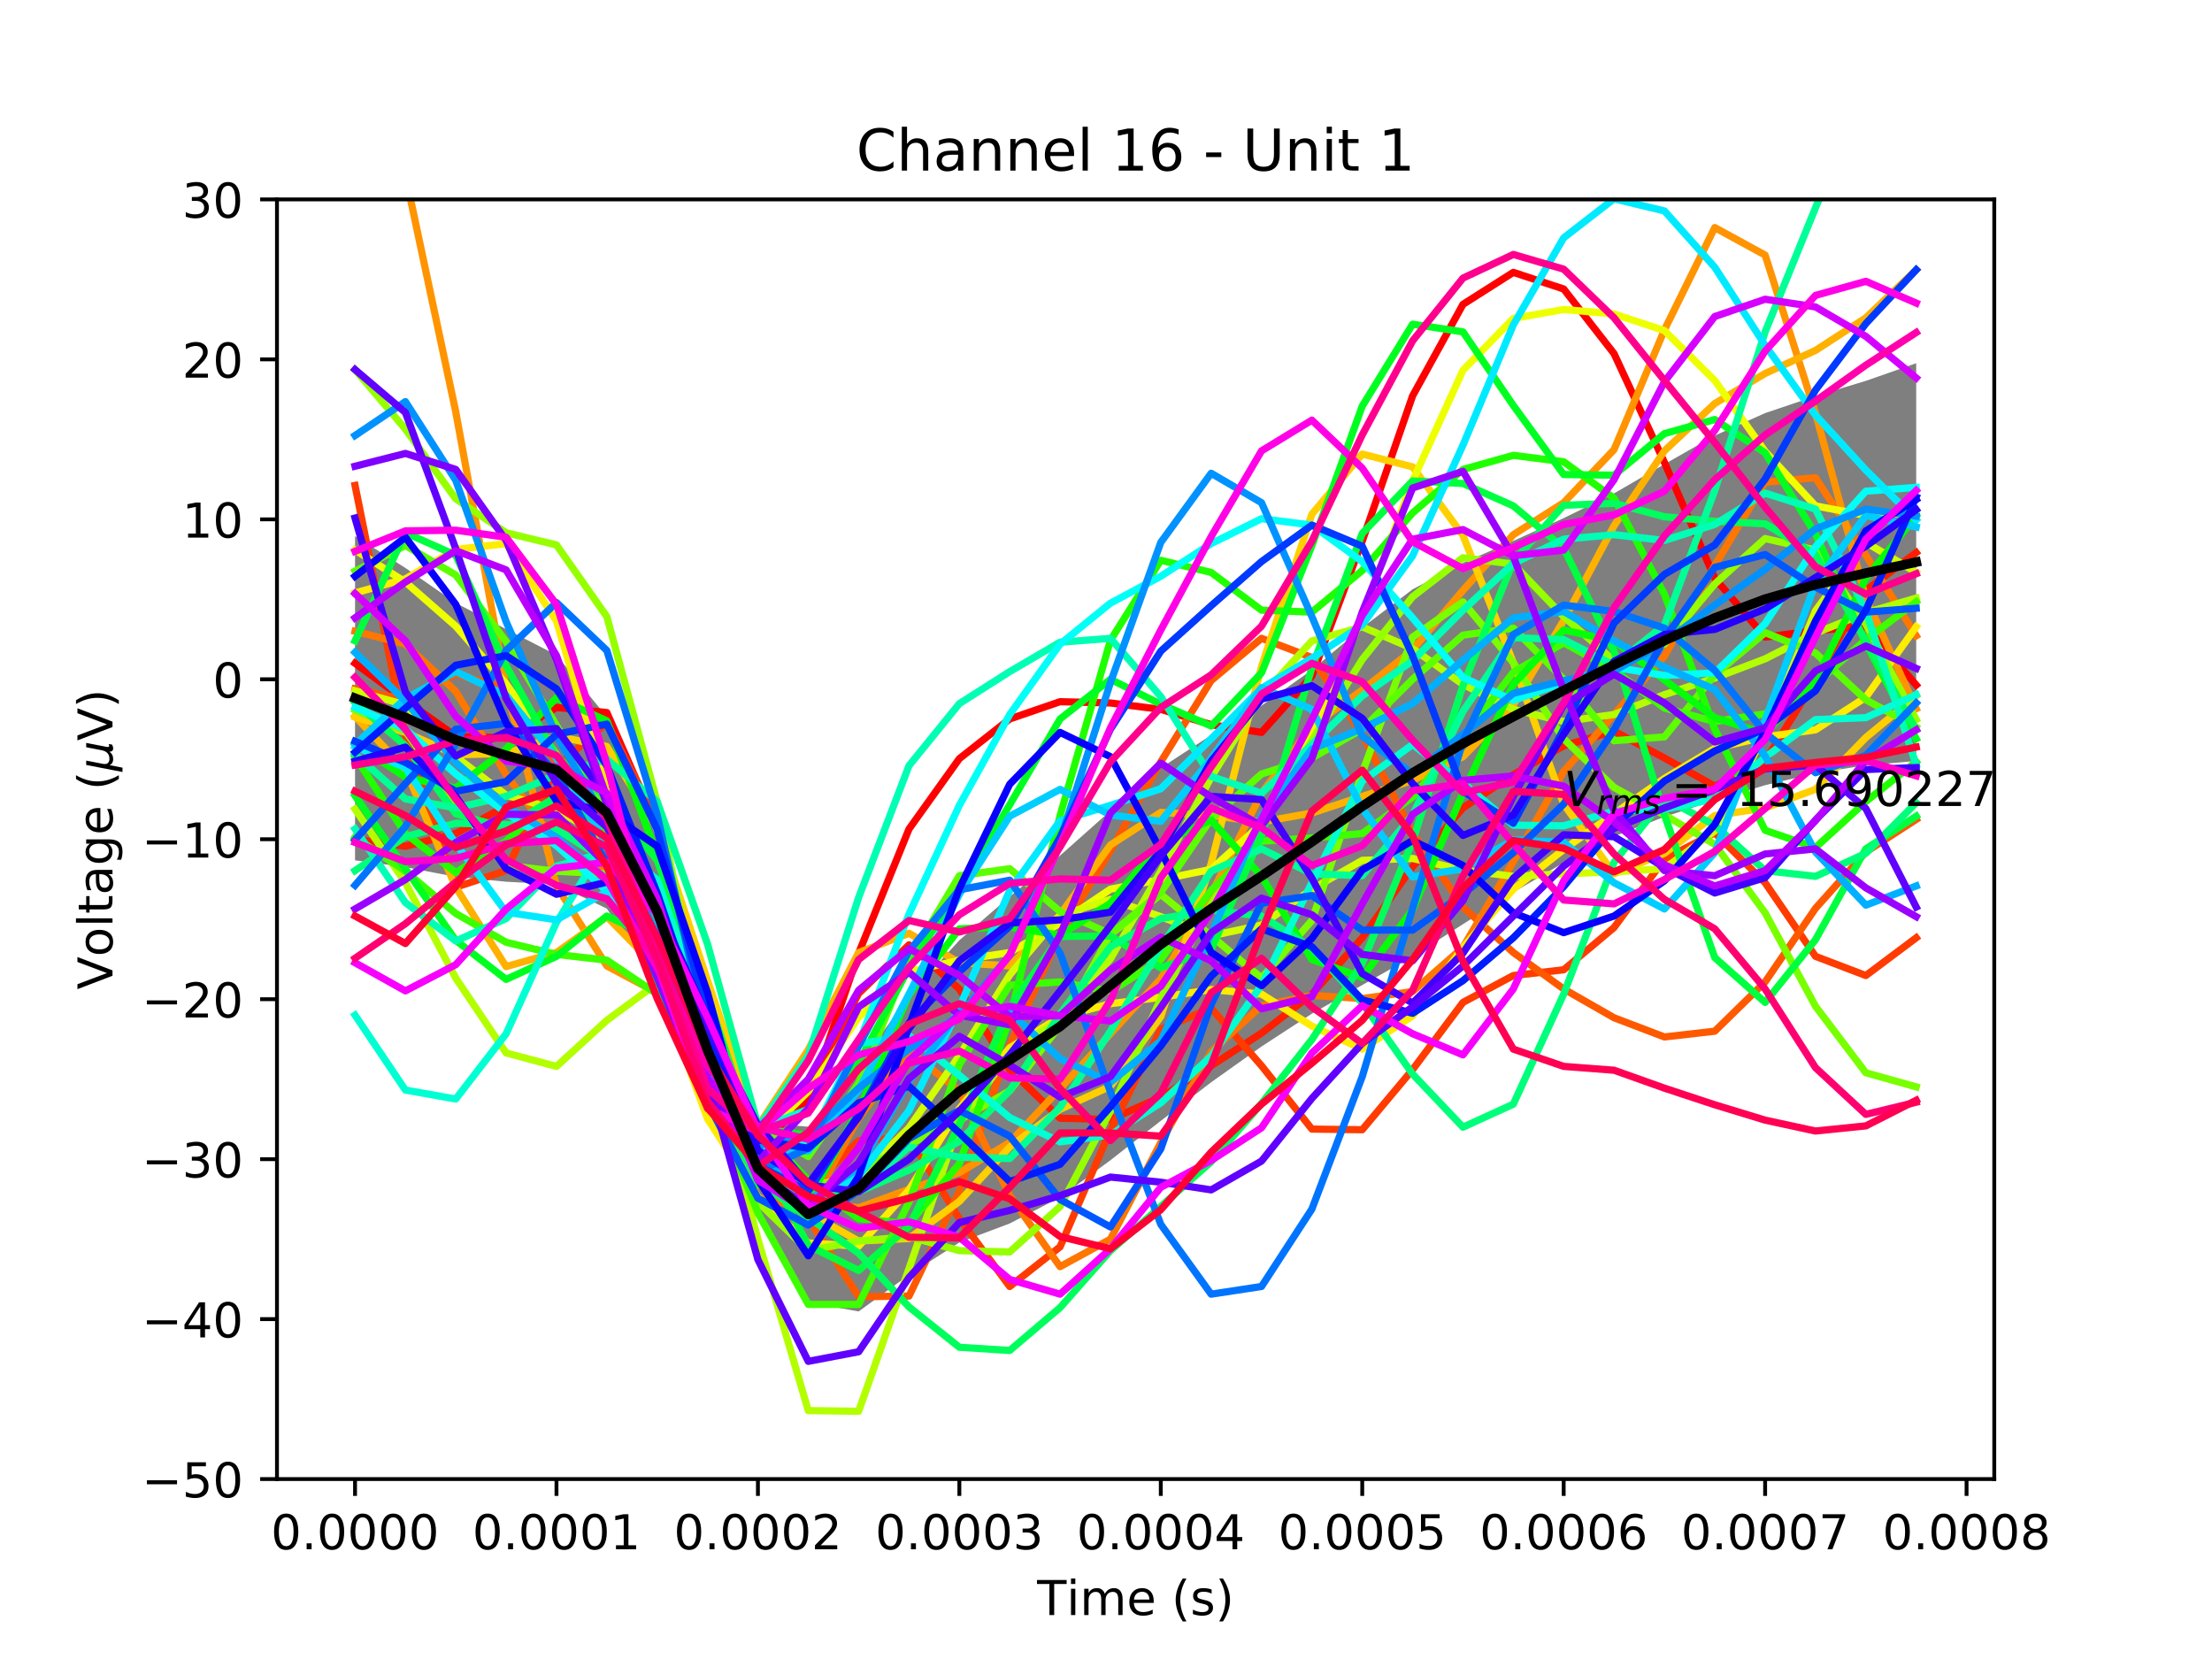 <?xml version="1.0" encoding="utf-8" standalone="no"?>
<!DOCTYPE svg PUBLIC "-//W3C//DTD SVG 1.1//EN"
  "http://www.w3.org/Graphics/SVG/1.1/DTD/svg11.dtd">
<!-- Created with matplotlib (http://matplotlib.org/) -->
<svg height="345pt" version="1.1" viewBox="0 0 460 345" width="460pt" xmlns="http://www.w3.org/2000/svg" xmlns:xlink="http://www.w3.org/1999/xlink">
 <defs>
  <style type="text/css">
*{stroke-linecap:butt;stroke-linejoin:round;}
  </style>
 </defs>
 <g id="figure_1">
  <g id="patch_1">
   <path d="M 0 345.6 
L 460.8 345.6 
L 460.8 0 
L 0 0 
z
" style="fill:#ffffff;"/>
  </g>
  <g id="axes_1">
   <g id="patch_2">
    <path d="M 57.6 307.584 
L 414.72 307.584 
L 414.72 41.472 
L 57.6 41.472 
z
" style="fill:#ffffff;"/>
   </g>
   <g id="PolyCollection_1">
    <defs>
     <path d="M 73.833 -234.111 
L 73.833 -166.689 
L 84.305 -165.269 
L 94.778 -163.261 
L 105.251 -162.24 
L 115.724 -161.663 
L 126.196 -156.651 
L 136.669 -141.026 
L 147.142 -117.724 
L 157.615 -92.963 
L 168.087 -74.762 
L 178.56 -72.876 
L 189.033 -80.488 
L 199.505 -87.225 
L 209.978 -91.17 
L 220.451 -96.612 
L 230.924 -104.326 
L 241.396 -112.518 
L 251.869 -120.534 
L 262.342 -127.974 
L 272.815 -134.797 
L 283.287 -140.75 
L 293.76 -146.673 
L 304.233 -153.415 
L 314.705 -160.017 
L 325.178 -166.202 
L 335.651 -171.672 
L 346.124 -175.74 
L 356.596 -179.14 
L 367.069 -182.317 
L 377.542 -184.822 
L 388.015 -186.448 
L 398.487 -187.354 
L 398.487 -270.068 
L 398.487 -270.068 
L 388.015 -266.399 
L 377.542 -263.235 
L 367.069 -259.694 
L 356.596 -255.024 
L 346.124 -249.062 
L 335.651 -243 
L 325.178 -237.855 
L 314.705 -233.114 
L 304.233 -228.552 
L 293.76 -223.047 
L 283.287 -215.079 
L 272.815 -206.281 
L 262.342 -198.861 
L 251.869 -192.729 
L 241.396 -185.91 
L 230.924 -176.994 
L 220.451 -167.68 
L 209.978 -159.158 
L 199.505 -150.074 
L 189.033 -138.595 
L 178.56 -123.928 
L 168.087 -111.299 
L 157.615 -112.136 
L 147.142 -136.672 
L 136.669 -171.013 
L 126.196 -196.49 
L 115.724 -209.382 
L 105.251 -214.757 
L 94.778 -220.214 
L 84.305 -227.49 
L 73.833 -234.111 
z
" id="maaf968cbc9"/>
    </defs>
    <g clip-path="url(#p5ced4fc5ef)">
     <use style="fill-opacity:0.5;" x="0" xlink:href="#maaf968cbc9" y="345.6"/>
    </g>
   </g>
   <g id="matplotlib.axis_1">
    <g id="xtick_1">
     <g id="line2d_1">
      <defs>
       <path d="M 0 0 
L 0 3.5 
" id="m58422b8d7f" style="stroke:#000000;stroke-width:0.8;"/>
      </defs>
      <g>
       <use style="stroke:#000000;stroke-width:0.8;" x="73.833" xlink:href="#m58422b8d7f" y="307.584"/>
      </g>
     </g>
     <g id="text_1">
      <!-- 0.0000 -->
      <defs>
       <path d="M 31.781 66.406 
Q 24.172 66.406 20.328 58.906 
Q 16.5 51.422 16.5 36.375 
Q 16.5 21.391 20.328 13.891 
Q 24.172 6.391 31.781 6.391 
Q 39.453 6.391 43.281 13.891 
Q 47.125 21.391 47.125 36.375 
Q 47.125 51.422 43.281 58.906 
Q 39.453 66.406 31.781 66.406 
z
M 31.781 74.219 
Q 44.047 74.219 50.516 64.516 
Q 56.984 54.828 56.984 36.375 
Q 56.984 17.969 50.516 8.266 
Q 44.047 -1.422 31.781 -1.422 
Q 19.531 -1.422 13.062 8.266 
Q 6.594 17.969 6.594 36.375 
Q 6.594 54.828 13.062 64.516 
Q 19.531 74.219 31.781 74.219 
z
" id="DejaVuSans-30"/>
       <path d="M 10.688 12.406 
L 21 12.406 
L 21 0 
L 10.688 0 
z
" id="DejaVuSans-2e"/>
      </defs>
      <g transform="translate(56.337 322.182)scale(0.1 -0.1)">
       <use xlink:href="#DejaVuSans-30"/>
       <use x="63.623" xlink:href="#DejaVuSans-2e"/>
       <use x="95.41" xlink:href="#DejaVuSans-30"/>
       <use x="159.033" xlink:href="#DejaVuSans-30"/>
       <use x="222.656" xlink:href="#DejaVuSans-30"/>
       <use x="286.279" xlink:href="#DejaVuSans-30"/>
      </g>
     </g>
    </g>
    <g id="xtick_2">
     <g id="line2d_2">
      <g>
       <use style="stroke:#000000;stroke-width:0.8;" x="115.724" xlink:href="#m58422b8d7f" y="307.584"/>
      </g>
     </g>
     <g id="text_2">
      <!-- 0.0001 -->
      <defs>
       <path d="M 12.406 8.297 
L 28.516 8.297 
L 28.516 63.922 
L 10.984 60.406 
L 10.984 69.391 
L 28.422 72.906 
L 38.281 72.906 
L 38.281 8.297 
L 54.391 8.297 
L 54.391 0 
L 12.406 0 
z
" id="DejaVuSans-31"/>
      </defs>
      <g transform="translate(98.228 322.182)scale(0.1 -0.1)">
       <use xlink:href="#DejaVuSans-30"/>
       <use x="63.623" xlink:href="#DejaVuSans-2e"/>
       <use x="95.41" xlink:href="#DejaVuSans-30"/>
       <use x="159.033" xlink:href="#DejaVuSans-30"/>
       <use x="222.656" xlink:href="#DejaVuSans-30"/>
       <use x="286.279" xlink:href="#DejaVuSans-31"/>
      </g>
     </g>
    </g>
    <g id="xtick_3">
     <g id="line2d_3">
      <g>
       <use style="stroke:#000000;stroke-width:0.8;" x="157.615" xlink:href="#m58422b8d7f" y="307.584"/>
      </g>
     </g>
     <g id="text_3">
      <!-- 0.0002 -->
      <defs>
       <path d="M 19.188 8.297 
L 53.609 8.297 
L 53.609 0 
L 7.328 0 
L 7.328 8.297 
Q 12.938 14.109 22.625 23.891 
Q 32.328 33.688 34.812 36.531 
Q 39.547 41.844 41.422 45.531 
Q 43.312 49.219 43.312 52.781 
Q 43.312 58.594 39.234 62.25 
Q 35.156 65.922 28.609 65.922 
Q 23.969 65.922 18.812 64.312 
Q 13.672 62.703 7.812 59.422 
L 7.812 69.391 
Q 13.766 71.781 18.938 73 
Q 24.125 74.219 28.422 74.219 
Q 39.75 74.219 46.484 68.547 
Q 53.219 62.891 53.219 53.422 
Q 53.219 48.922 51.531 44.891 
Q 49.859 40.875 45.406 35.406 
Q 44.188 33.984 37.641 27.219 
Q 31.109 20.453 19.188 8.297 
z
" id="DejaVuSans-32"/>
      </defs>
      <g transform="translate(140.119 322.182)scale(0.1 -0.1)">
       <use xlink:href="#DejaVuSans-30"/>
       <use x="63.623" xlink:href="#DejaVuSans-2e"/>
       <use x="95.41" xlink:href="#DejaVuSans-30"/>
       <use x="159.033" xlink:href="#DejaVuSans-30"/>
       <use x="222.656" xlink:href="#DejaVuSans-30"/>
       <use x="286.279" xlink:href="#DejaVuSans-32"/>
      </g>
     </g>
    </g>
    <g id="xtick_4">
     <g id="line2d_4">
      <g>
       <use style="stroke:#000000;stroke-width:0.8;" x="199.505" xlink:href="#m58422b8d7f" y="307.584"/>
      </g>
     </g>
     <g id="text_4">
      <!-- 0.0003 -->
      <defs>
       <path d="M 40.578 39.312 
Q 47.656 37.797 51.625 33 
Q 55.609 28.219 55.609 21.188 
Q 55.609 10.406 48.188 4.484 
Q 40.766 -1.422 27.094 -1.422 
Q 22.516 -1.422 17.656 -0.516 
Q 12.797 0.391 7.625 2.203 
L 7.625 11.719 
Q 11.719 9.328 16.594 8.109 
Q 21.484 6.891 26.812 6.891 
Q 36.078 6.891 40.938 10.547 
Q 45.797 14.203 45.797 21.188 
Q 45.797 27.641 41.281 31.266 
Q 36.766 34.906 28.719 34.906 
L 20.219 34.906 
L 20.219 43.016 
L 29.109 43.016 
Q 36.375 43.016 40.234 45.922 
Q 44.094 48.828 44.094 54.297 
Q 44.094 59.906 40.109 62.906 
Q 36.141 65.922 28.719 65.922 
Q 24.656 65.922 20.016 65.031 
Q 15.375 64.156 9.812 62.312 
L 9.812 71.094 
Q 15.438 72.656 20.344 73.438 
Q 25.25 74.219 29.594 74.219 
Q 40.828 74.219 47.359 69.109 
Q 53.906 64.016 53.906 55.328 
Q 53.906 49.266 50.438 45.094 
Q 46.969 40.922 40.578 39.312 
z
" id="DejaVuSans-33"/>
      </defs>
      <g transform="translate(182.01 322.182)scale(0.1 -0.1)">
       <use xlink:href="#DejaVuSans-30"/>
       <use x="63.623" xlink:href="#DejaVuSans-2e"/>
       <use x="95.41" xlink:href="#DejaVuSans-30"/>
       <use x="159.033" xlink:href="#DejaVuSans-30"/>
       <use x="222.656" xlink:href="#DejaVuSans-30"/>
       <use x="286.279" xlink:href="#DejaVuSans-33"/>
      </g>
     </g>
    </g>
    <g id="xtick_5">
     <g id="line2d_5">
      <g>
       <use style="stroke:#000000;stroke-width:0.8;" x="241.396" xlink:href="#m58422b8d7f" y="307.584"/>
      </g>
     </g>
     <g id="text_5">
      <!-- 0.0004 -->
      <defs>
       <path d="M 37.797 64.312 
L 12.891 25.391 
L 37.797 25.391 
z
M 35.203 72.906 
L 47.609 72.906 
L 47.609 25.391 
L 58.016 25.391 
L 58.016 17.188 
L 47.609 17.188 
L 47.609 0 
L 37.797 0 
L 37.797 17.188 
L 4.891 17.188 
L 4.891 26.703 
z
" id="DejaVuSans-34"/>
      </defs>
      <g transform="translate(223.901 322.182)scale(0.1 -0.1)">
       <use xlink:href="#DejaVuSans-30"/>
       <use x="63.623" xlink:href="#DejaVuSans-2e"/>
       <use x="95.41" xlink:href="#DejaVuSans-30"/>
       <use x="159.033" xlink:href="#DejaVuSans-30"/>
       <use x="222.656" xlink:href="#DejaVuSans-30"/>
       <use x="286.279" xlink:href="#DejaVuSans-34"/>
      </g>
     </g>
    </g>
    <g id="xtick_6">
     <g id="line2d_6">
      <g>
       <use style="stroke:#000000;stroke-width:0.8;" x="283.287" xlink:href="#m58422b8d7f" y="307.584"/>
      </g>
     </g>
     <g id="text_6">
      <!-- 0.0005 -->
      <defs>
       <path d="M 10.797 72.906 
L 49.516 72.906 
L 49.516 64.594 
L 19.828 64.594 
L 19.828 46.734 
Q 21.969 47.469 24.109 47.828 
Q 26.266 48.188 28.422 48.188 
Q 40.625 48.188 47.75 41.5 
Q 54.891 34.812 54.891 23.391 
Q 54.891 11.625 47.562 5.094 
Q 40.234 -1.422 26.906 -1.422 
Q 22.312 -1.422 17.547 -0.641 
Q 12.797 0.141 7.719 1.703 
L 7.719 11.625 
Q 12.109 9.234 16.797 8.062 
Q 21.484 6.891 26.703 6.891 
Q 35.156 6.891 40.078 11.328 
Q 45.016 15.766 45.016 23.391 
Q 45.016 31 40.078 35.438 
Q 35.156 39.891 26.703 39.891 
Q 22.75 39.891 18.812 39.016 
Q 14.891 38.141 10.797 36.281 
z
" id="DejaVuSans-35"/>
      </defs>
      <g transform="translate(265.792 322.182)scale(0.1 -0.1)">
       <use xlink:href="#DejaVuSans-30"/>
       <use x="63.623" xlink:href="#DejaVuSans-2e"/>
       <use x="95.41" xlink:href="#DejaVuSans-30"/>
       <use x="159.033" xlink:href="#DejaVuSans-30"/>
       <use x="222.656" xlink:href="#DejaVuSans-30"/>
       <use x="286.279" xlink:href="#DejaVuSans-35"/>
      </g>
     </g>
    </g>
    <g id="xtick_7">
     <g id="line2d_7">
      <g>
       <use style="stroke:#000000;stroke-width:0.8;" x="325.178" xlink:href="#m58422b8d7f" y="307.584"/>
      </g>
     </g>
     <g id="text_7">
      <!-- 0.0006 -->
      <defs>
       <path d="M 33.016 40.375 
Q 26.375 40.375 22.484 35.828 
Q 18.609 31.297 18.609 23.391 
Q 18.609 15.531 22.484 10.953 
Q 26.375 6.391 33.016 6.391 
Q 39.656 6.391 43.531 10.953 
Q 47.406 15.531 47.406 23.391 
Q 47.406 31.297 43.531 35.828 
Q 39.656 40.375 33.016 40.375 
z
M 52.594 71.297 
L 52.594 62.312 
Q 48.875 64.062 45.094 64.984 
Q 41.312 65.922 37.594 65.922 
Q 27.828 65.922 22.672 59.328 
Q 17.531 52.734 16.797 39.406 
Q 19.672 43.656 24.016 45.922 
Q 28.375 48.188 33.594 48.188 
Q 44.578 48.188 50.953 41.516 
Q 57.328 34.859 57.328 23.391 
Q 57.328 12.156 50.688 5.359 
Q 44.047 -1.422 33.016 -1.422 
Q 20.359 -1.422 13.672 8.266 
Q 6.984 17.969 6.984 36.375 
Q 6.984 53.656 15.188 63.938 
Q 23.391 74.219 37.203 74.219 
Q 40.922 74.219 44.703 73.484 
Q 48.484 72.75 52.594 71.297 
z
" id="DejaVuSans-36"/>
      </defs>
      <g transform="translate(307.683 322.182)scale(0.1 -0.1)">
       <use xlink:href="#DejaVuSans-30"/>
       <use x="63.623" xlink:href="#DejaVuSans-2e"/>
       <use x="95.41" xlink:href="#DejaVuSans-30"/>
       <use x="159.033" xlink:href="#DejaVuSans-30"/>
       <use x="222.656" xlink:href="#DejaVuSans-30"/>
       <use x="286.279" xlink:href="#DejaVuSans-36"/>
      </g>
     </g>
    </g>
    <g id="xtick_8">
     <g id="line2d_8">
      <g>
       <use style="stroke:#000000;stroke-width:0.8;" x="367.069" xlink:href="#m58422b8d7f" y="307.584"/>
      </g>
     </g>
     <g id="text_8">
      <!-- 0.0007 -->
      <defs>
       <path d="M 8.203 72.906 
L 55.078 72.906 
L 55.078 68.703 
L 28.609 0 
L 18.312 0 
L 43.219 64.594 
L 8.203 64.594 
z
" id="DejaVuSans-37"/>
      </defs>
      <g transform="translate(349.574 322.182)scale(0.1 -0.1)">
       <use xlink:href="#DejaVuSans-30"/>
       <use x="63.623" xlink:href="#DejaVuSans-2e"/>
       <use x="95.41" xlink:href="#DejaVuSans-30"/>
       <use x="159.033" xlink:href="#DejaVuSans-30"/>
       <use x="222.656" xlink:href="#DejaVuSans-30"/>
       <use x="286.279" xlink:href="#DejaVuSans-37"/>
      </g>
     </g>
    </g>
    <g id="xtick_9">
     <g id="line2d_9">
      <g>
       <use style="stroke:#000000;stroke-width:0.8;" x="408.96" xlink:href="#m58422b8d7f" y="307.584"/>
      </g>
     </g>
     <g id="text_9">
      <!-- 0.0008 -->
      <defs>
       <path d="M 31.781 34.625 
Q 24.75 34.625 20.719 30.859 
Q 16.703 27.094 16.703 20.516 
Q 16.703 13.922 20.719 10.156 
Q 24.75 6.391 31.781 6.391 
Q 38.812 6.391 42.859 10.172 
Q 46.922 13.969 46.922 20.516 
Q 46.922 27.094 42.891 30.859 
Q 38.875 34.625 31.781 34.625 
z
M 21.922 38.812 
Q 15.578 40.375 12.031 44.719 
Q 8.5 49.078 8.5 55.328 
Q 8.5 64.062 14.719 69.141 
Q 20.953 74.219 31.781 74.219 
Q 42.672 74.219 48.875 69.141 
Q 55.078 64.062 55.078 55.328 
Q 55.078 49.078 51.531 44.719 
Q 48 40.375 41.703 38.812 
Q 48.828 37.156 52.797 32.312 
Q 56.781 27.484 56.781 20.516 
Q 56.781 9.906 50.312 4.234 
Q 43.844 -1.422 31.781 -1.422 
Q 19.734 -1.422 13.25 4.234 
Q 6.781 9.906 6.781 20.516 
Q 6.781 27.484 10.781 32.312 
Q 14.797 37.156 21.922 38.812 
z
M 18.312 54.391 
Q 18.312 48.734 21.844 45.562 
Q 25.391 42.391 31.781 42.391 
Q 38.141 42.391 41.719 45.562 
Q 45.312 48.734 45.312 54.391 
Q 45.312 60.062 41.719 63.234 
Q 38.141 66.406 31.781 66.406 
Q 25.391 66.406 21.844 63.234 
Q 18.312 60.062 18.312 54.391 
z
" id="DejaVuSans-38"/>
      </defs>
      <g transform="translate(391.465 322.182)scale(0.1 -0.1)">
       <use xlink:href="#DejaVuSans-30"/>
       <use x="63.623" xlink:href="#DejaVuSans-2e"/>
       <use x="95.41" xlink:href="#DejaVuSans-30"/>
       <use x="159.033" xlink:href="#DejaVuSans-30"/>
       <use x="222.656" xlink:href="#DejaVuSans-30"/>
       <use x="286.279" xlink:href="#DejaVuSans-38"/>
      </g>
     </g>
    </g>
    <g id="text_10">
     <!-- Time (s) -->
     <defs>
      <path d="M -0.297 72.906 
L 61.375 72.906 
L 61.375 64.594 
L 35.5 64.594 
L 35.5 0 
L 25.594 0 
L 25.594 64.594 
L -0.297 64.594 
z
" id="DejaVuSans-54"/>
      <path d="M 9.422 54.688 
L 18.406 54.688 
L 18.406 0 
L 9.422 0 
z
M 9.422 75.984 
L 18.406 75.984 
L 18.406 64.594 
L 9.422 64.594 
z
" id="DejaVuSans-69"/>
      <path d="M 52 44.188 
Q 55.375 50.25 60.062 53.125 
Q 64.75 56 71.094 56 
Q 79.641 56 84.281 50.016 
Q 88.922 44.047 88.922 33.016 
L 88.922 0 
L 79.891 0 
L 79.891 32.719 
Q 79.891 40.578 77.094 44.375 
Q 74.312 48.188 68.609 48.188 
Q 61.625 48.188 57.562 43.547 
Q 53.516 38.922 53.516 30.906 
L 53.516 0 
L 44.484 0 
L 44.484 32.719 
Q 44.484 40.625 41.703 44.406 
Q 38.922 48.188 33.109 48.188 
Q 26.219 48.188 22.156 43.531 
Q 18.109 38.875 18.109 30.906 
L 18.109 0 
L 9.078 0 
L 9.078 54.688 
L 18.109 54.688 
L 18.109 46.188 
Q 21.188 51.219 25.484 53.609 
Q 29.781 56 35.688 56 
Q 41.656 56 45.828 52.969 
Q 50 49.953 52 44.188 
z
" id="DejaVuSans-6d"/>
      <path d="M 56.203 29.594 
L 56.203 25.203 
L 14.891 25.203 
Q 15.484 15.922 20.484 11.062 
Q 25.484 6.203 34.422 6.203 
Q 39.594 6.203 44.453 7.469 
Q 49.312 8.734 54.109 11.281 
L 54.109 2.781 
Q 49.266 0.734 44.188 -0.344 
Q 39.109 -1.422 33.891 -1.422 
Q 20.797 -1.422 13.156 6.188 
Q 5.516 13.812 5.516 26.812 
Q 5.516 40.234 12.766 48.109 
Q 20.016 56 32.328 56 
Q 43.359 56 49.781 48.891 
Q 56.203 41.797 56.203 29.594 
z
M 47.219 32.234 
Q 47.125 39.594 43.094 43.984 
Q 39.062 48.391 32.422 48.391 
Q 24.906 48.391 20.391 44.141 
Q 15.875 39.891 15.188 32.172 
z
" id="DejaVuSans-65"/>
      <path id="DejaVuSans-20"/>
      <path d="M 31 75.875 
Q 24.469 64.656 21.281 53.656 
Q 18.109 42.672 18.109 31.391 
Q 18.109 20.125 21.312 9.062 
Q 24.516 -2 31 -13.188 
L 23.188 -13.188 
Q 15.875 -1.703 12.234 9.375 
Q 8.594 20.453 8.594 31.391 
Q 8.594 42.281 12.203 53.312 
Q 15.828 64.359 23.188 75.875 
z
" id="DejaVuSans-28"/>
      <path d="M 44.281 53.078 
L 44.281 44.578 
Q 40.484 46.531 36.375 47.5 
Q 32.281 48.484 27.875 48.484 
Q 21.188 48.484 17.844 46.438 
Q 14.5 44.391 14.5 40.281 
Q 14.5 37.156 16.891 35.375 
Q 19.281 33.594 26.516 31.984 
L 29.594 31.297 
Q 39.156 29.25 43.188 25.516 
Q 47.219 21.781 47.219 15.094 
Q 47.219 7.469 41.188 3.016 
Q 35.156 -1.422 24.609 -1.422 
Q 20.219 -1.422 15.453 -0.562 
Q 10.688 0.297 5.422 2 
L 5.422 11.281 
Q 10.406 8.688 15.234 7.391 
Q 20.062 6.109 24.812 6.109 
Q 31.156 6.109 34.562 8.281 
Q 37.984 10.453 37.984 14.406 
Q 37.984 18.062 35.516 20.016 
Q 33.062 21.969 24.703 23.781 
L 21.578 24.516 
Q 13.234 26.266 9.516 29.906 
Q 5.812 33.547 5.812 39.891 
Q 5.812 47.609 11.281 51.797 
Q 16.75 56 26.812 56 
Q 31.781 56 36.172 55.266 
Q 40.578 54.547 44.281 53.078 
z
" id="DejaVuSans-73"/>
      <path d="M 8.016 75.875 
L 15.828 75.875 
Q 23.141 64.359 26.781 53.312 
Q 30.422 42.281 30.422 31.391 
Q 30.422 20.453 26.781 9.375 
Q 23.141 -1.703 15.828 -13.188 
L 8.016 -13.188 
Q 14.5 -2 17.703 9.062 
Q 20.906 20.125 20.906 31.391 
Q 20.906 42.672 17.703 53.656 
Q 14.5 64.656 8.016 75.875 
z
" id="DejaVuSans-29"/>
     </defs>
     <g transform="translate(215.677 335.861)scale(0.1 -0.1)">
      <use xlink:href="#DejaVuSans-54"/>
      <use x="61.037" xlink:href="#DejaVuSans-69"/>
      <use x="88.82" xlink:href="#DejaVuSans-6d"/>
      <use x="186.232" xlink:href="#DejaVuSans-65"/>
      <use x="247.756" xlink:href="#DejaVuSans-20"/>
      <use x="279.543" xlink:href="#DejaVuSans-28"/>
      <use x="318.557" xlink:href="#DejaVuSans-73"/>
      <use x="370.656" xlink:href="#DejaVuSans-29"/>
     </g>
    </g>
   </g>
   <g id="matplotlib.axis_2">
    <g id="ytick_1">
     <g id="line2d_10">
      <defs>
       <path d="M 0 0 
L -3.5 0 
" id="mbe17995ffe" style="stroke:#000000;stroke-width:0.8;"/>
      </defs>
      <g>
       <use style="stroke:#000000;stroke-width:0.8;" x="57.6" xlink:href="#mbe17995ffe" y="307.584"/>
      </g>
     </g>
     <g id="text_11">
      <!-- −50 -->
      <defs>
       <path d="M 10.594 35.5 
L 73.188 35.5 
L 73.188 27.203 
L 10.594 27.203 
z
" id="DejaVuSans-2212"/>
      </defs>
      <g transform="translate(29.495 311.383)scale(0.1 -0.1)">
       <use xlink:href="#DejaVuSans-2212"/>
       <use x="83.789" xlink:href="#DejaVuSans-35"/>
       <use x="147.412" xlink:href="#DejaVuSans-30"/>
      </g>
     </g>
    </g>
    <g id="ytick_2">
     <g id="line2d_11">
      <g>
       <use style="stroke:#000000;stroke-width:0.8;" x="57.6" xlink:href="#mbe17995ffe" y="274.32"/>
      </g>
     </g>
     <g id="text_12">
      <!-- −40 -->
      <g transform="translate(29.495 278.119)scale(0.1 -0.1)">
       <use xlink:href="#DejaVuSans-2212"/>
       <use x="83.789" xlink:href="#DejaVuSans-34"/>
       <use x="147.412" xlink:href="#DejaVuSans-30"/>
      </g>
     </g>
    </g>
    <g id="ytick_3">
     <g id="line2d_12">
      <g>
       <use style="stroke:#000000;stroke-width:0.8;" x="57.6" xlink:href="#mbe17995ffe" y="241.056"/>
      </g>
     </g>
     <g id="text_13">
      <!-- −30 -->
      <g transform="translate(29.495 244.855)scale(0.1 -0.1)">
       <use xlink:href="#DejaVuSans-2212"/>
       <use x="83.789" xlink:href="#DejaVuSans-33"/>
       <use x="147.412" xlink:href="#DejaVuSans-30"/>
      </g>
     </g>
    </g>
    <g id="ytick_4">
     <g id="line2d_13">
      <g>
       <use style="stroke:#000000;stroke-width:0.8;" x="57.6" xlink:href="#mbe17995ffe" y="207.792"/>
      </g>
     </g>
     <g id="text_14">
      <!-- −20 -->
      <g transform="translate(29.495 211.591)scale(0.1 -0.1)">
       <use xlink:href="#DejaVuSans-2212"/>
       <use x="83.789" xlink:href="#DejaVuSans-32"/>
       <use x="147.412" xlink:href="#DejaVuSans-30"/>
      </g>
     </g>
    </g>
    <g id="ytick_5">
     <g id="line2d_14">
      <g>
       <use style="stroke:#000000;stroke-width:0.8;" x="57.6" xlink:href="#mbe17995ffe" y="174.528"/>
      </g>
     </g>
     <g id="text_15">
      <!-- −10 -->
      <g transform="translate(29.495 178.327)scale(0.1 -0.1)">
       <use xlink:href="#DejaVuSans-2212"/>
       <use x="83.789" xlink:href="#DejaVuSans-31"/>
       <use x="147.412" xlink:href="#DejaVuSans-30"/>
      </g>
     </g>
    </g>
    <g id="ytick_6">
     <g id="line2d_15">
      <g>
       <use style="stroke:#000000;stroke-width:0.8;" x="57.6" xlink:href="#mbe17995ffe" y="141.264"/>
      </g>
     </g>
     <g id="text_16">
      <!-- 0 -->
      <g transform="translate(44.237 145.063)scale(0.1 -0.1)">
       <use xlink:href="#DejaVuSans-30"/>
      </g>
     </g>
    </g>
    <g id="ytick_7">
     <g id="line2d_16">
      <g>
       <use style="stroke:#000000;stroke-width:0.8;" x="57.6" xlink:href="#mbe17995ffe" y="108"/>
      </g>
     </g>
     <g id="text_17">
      <!-- 10 -->
      <g transform="translate(37.875 111.799)scale(0.1 -0.1)">
       <use xlink:href="#DejaVuSans-31"/>
       <use x="63.623" xlink:href="#DejaVuSans-30"/>
      </g>
     </g>
    </g>
    <g id="ytick_8">
     <g id="line2d_17">
      <g>
       <use style="stroke:#000000;stroke-width:0.8;" x="57.6" xlink:href="#mbe17995ffe" y="74.736"/>
      </g>
     </g>
     <g id="text_18">
      <!-- 20 -->
      <g transform="translate(37.875 78.535)scale(0.1 -0.1)">
       <use xlink:href="#DejaVuSans-32"/>
       <use x="63.623" xlink:href="#DejaVuSans-30"/>
      </g>
     </g>
    </g>
    <g id="ytick_9">
     <g id="line2d_18">
      <g>
       <use style="stroke:#000000;stroke-width:0.8;" x="57.6" xlink:href="#mbe17995ffe" y="41.472"/>
      </g>
     </g>
     <g id="text_19">
      <!-- 30 -->
      <g transform="translate(37.875 45.271)scale(0.1 -0.1)">
       <use xlink:href="#DejaVuSans-33"/>
       <use x="63.623" xlink:href="#DejaVuSans-30"/>
      </g>
     </g>
    </g>
    <g id="text_20">
     <!-- Voltage ($\mu$V) -->
     <defs>
      <path d="M 28.609 0 
L 0.781 72.906 
L 11.078 72.906 
L 34.188 11.531 
L 57.328 72.906 
L 67.578 72.906 
L 39.797 0 
z
" id="DejaVuSans-56"/>
      <path d="M 30.609 48.391 
Q 23.391 48.391 19.188 42.75 
Q 14.984 37.109 14.984 27.297 
Q 14.984 17.484 19.156 11.844 
Q 23.344 6.203 30.609 6.203 
Q 37.797 6.203 41.984 11.859 
Q 46.188 17.531 46.188 27.297 
Q 46.188 37.016 41.984 42.703 
Q 37.797 48.391 30.609 48.391 
z
M 30.609 56 
Q 42.328 56 49.016 48.375 
Q 55.719 40.766 55.719 27.297 
Q 55.719 13.875 49.016 6.219 
Q 42.328 -1.422 30.609 -1.422 
Q 18.844 -1.422 12.172 6.219 
Q 5.516 13.875 5.516 27.297 
Q 5.516 40.766 12.172 48.375 
Q 18.844 56 30.609 56 
z
" id="DejaVuSans-6f"/>
      <path d="M 9.422 75.984 
L 18.406 75.984 
L 18.406 0 
L 9.422 0 
z
" id="DejaVuSans-6c"/>
      <path d="M 18.312 70.219 
L 18.312 54.688 
L 36.812 54.688 
L 36.812 47.703 
L 18.312 47.703 
L 18.312 18.016 
Q 18.312 11.328 20.141 9.422 
Q 21.969 7.516 27.594 7.516 
L 36.812 7.516 
L 36.812 0 
L 27.594 0 
Q 17.188 0 13.234 3.875 
Q 9.281 7.766 9.281 18.016 
L 9.281 47.703 
L 2.688 47.703 
L 2.688 54.688 
L 9.281 54.688 
L 9.281 70.219 
z
" id="DejaVuSans-74"/>
      <path d="M 34.281 27.484 
Q 23.391 27.484 19.188 25 
Q 14.984 22.516 14.984 16.5 
Q 14.984 11.719 18.141 8.906 
Q 21.297 6.109 26.703 6.109 
Q 34.188 6.109 38.703 11.406 
Q 43.219 16.703 43.219 25.484 
L 43.219 27.484 
z
M 52.203 31.203 
L 52.203 0 
L 43.219 0 
L 43.219 8.297 
Q 40.141 3.328 35.547 0.953 
Q 30.953 -1.422 24.312 -1.422 
Q 15.922 -1.422 10.953 3.297 
Q 6 8.016 6 15.922 
Q 6 25.141 12.172 29.828 
Q 18.359 34.516 30.609 34.516 
L 43.219 34.516 
L 43.219 35.406 
Q 43.219 41.609 39.141 45 
Q 35.062 48.391 27.688 48.391 
Q 23 48.391 18.547 47.266 
Q 14.109 46.141 10.016 43.891 
L 10.016 52.203 
Q 14.938 54.109 19.578 55.047 
Q 24.219 56 28.609 56 
Q 40.484 56 46.344 49.844 
Q 52.203 43.703 52.203 31.203 
z
" id="DejaVuSans-61"/>
      <path d="M 45.406 27.984 
Q 45.406 37.75 41.375 43.109 
Q 37.359 48.484 30.078 48.484 
Q 22.859 48.484 18.828 43.109 
Q 14.797 37.75 14.797 27.984 
Q 14.797 18.266 18.828 12.891 
Q 22.859 7.516 30.078 7.516 
Q 37.359 7.516 41.375 12.891 
Q 45.406 18.266 45.406 27.984 
z
M 54.391 6.781 
Q 54.391 -7.172 48.188 -13.984 
Q 42 -20.797 29.203 -20.797 
Q 24.469 -20.797 20.266 -20.094 
Q 16.062 -19.391 12.109 -17.922 
L 12.109 -9.188 
Q 16.062 -11.328 19.922 -12.344 
Q 23.781 -13.375 27.781 -13.375 
Q 36.625 -13.375 41.016 -8.766 
Q 45.406 -4.156 45.406 5.172 
L 45.406 9.625 
Q 42.625 4.781 38.281 2.391 
Q 33.938 0 27.875 0 
Q 17.828 0 11.672 7.656 
Q 5.516 15.328 5.516 27.984 
Q 5.516 40.672 11.672 48.328 
Q 17.828 56 27.875 56 
Q 33.938 56 38.281 53.609 
Q 42.625 51.219 45.406 46.391 
L 45.406 54.688 
L 54.391 54.688 
z
" id="DejaVuSans-67"/>
      <path d="M -1.312 -20.797 
L 13.375 54.688 
L 22.406 54.688 
L 15.766 20.656 
Q 15.578 19.625 15.422 18.359 
Q 15.281 17.094 15.281 15.828 
Q 15.281 11.281 18.141 8.828 
Q 21 6.391 26.312 6.391 
Q 33.547 6.391 37.984 10.484 
Q 42.438 14.594 44 22.797 
L 50.203 54.688 
L 59.188 54.688 
L 51.031 12.641 
Q 50.828 11.719 50.75 11.031 
Q 50.688 10.359 50.688 9.812 
Q 50.688 8.297 51.297 7.594 
Q 51.906 6.891 53.219 6.891 
Q 53.719 6.891 54.562 7.125 
Q 55.422 7.375 56.984 8.016 
L 55.609 0.781 
Q 53.469 -0.297 51.516 -0.859 
Q 49.562 -1.422 47.703 -1.422 
Q 44.484 -1.422 42.656 0.625 
Q 40.828 2.688 40.828 6.297 
Q 38.094 2.391 34.297 0.484 
Q 30.516 -1.422 25.391 -1.422 
Q 20.844 -1.422 17.453 0.672 
Q 14.062 2.781 12.984 6.203 
L 7.719 -20.797 
z
" id="DejaVuSans-Oblique-3bc"/>
     </defs>
     <g transform="translate(23.395 205.778)rotate(-90)scale(0.1 -0.1)">
      <use transform="translate(0 0.016)" xlink:href="#DejaVuSans-56"/>
      <use transform="translate(68.408 0.016)" xlink:href="#DejaVuSans-6f"/>
      <use transform="translate(129.59 0.016)" xlink:href="#DejaVuSans-6c"/>
      <use transform="translate(157.373 0.016)" xlink:href="#DejaVuSans-74"/>
      <use transform="translate(196.582 0.016)" xlink:href="#DejaVuSans-61"/>
      <use transform="translate(257.861 0.016)" xlink:href="#DejaVuSans-67"/>
      <use transform="translate(321.338 0.016)" xlink:href="#DejaVuSans-65"/>
      <use transform="translate(382.861 0.016)" xlink:href="#DejaVuSans-20"/>
      <use transform="translate(414.648 0.016)" xlink:href="#DejaVuSans-28"/>
      <use transform="translate(453.662 0.016)" xlink:href="#DejaVuSans-Oblique-3bc"/>
      <use transform="translate(517.285 0.016)" xlink:href="#DejaVuSans-56"/>
      <use transform="translate(585.693 0.016)" xlink:href="#DejaVuSans-29"/>
     </g>
    </g>
   </g>
   <g id="line2d_19">
    <path clip-path="url(#p5ced4fc5ef)" d="M 73.833 145.2 
L 84.305 149.22 
L 94.778 153.863 
L 105.251 157.102 
L 115.724 160.078 
L 126.196 169.03 
L 136.669 189.581 
L 147.142 218.402 
L 157.615 243.05 
L 168.087 252.569 
L 178.56 247.198 
L 189.033 236.059 
L 199.505 226.951 
L 209.978 220.436 
L 220.451 213.454 
L 230.924 204.94 
L 241.396 196.386 
L 251.869 188.969 
L 262.342 182.182 
L 272.815 175.061 
L 283.287 167.685 
L 293.76 160.74 
L 304.233 154.617 
L 314.705 149.034 
L 325.178 143.571 
L 335.651 138.264 
L 346.124 133.199 
L 356.596 128.518 
L 367.069 124.595 
L 377.542 121.572 
L 388.015 119.177 
L 398.487 116.889 
" style="fill:none;stroke:#000000;stroke-linecap:square;stroke-width:1.5;"/>
   </g>
   <g id="line2d_20">
    <path clip-path="url(#p5ced4fc5ef)" d="M 73.833 137.938 
L 84.305 145.655 
L 94.778 153.106 
L 105.251 153.505 
L 115.724 147.118 
L 126.196 148.183 
L 136.669 172 
L 147.142 212.183 
L 157.615 238.129 
L 168.087 228.948 
L 178.56 198.212 
L 189.033 172.399 
L 199.505 157.763 
L 209.978 149.513 
L 220.451 145.921 
L 230.924 146.187 
L 241.396 147.518 
L 251.869 150.711 
L 262.342 152.308 
L 272.815 140.599 
L 283.287 112.524 
L 293.76 82.32 
L 304.233 63.293 
L 314.705 56.64 
L 325.178 60.1 
L 335.651 73.538 
L 346.124 96.158 
L 356.596 120.241 
L 367.069 132.482 
L 377.542 131.152 
L 388.015 130.22 
L 398.487 142.462 
" style="fill:none;stroke:#ff0000;stroke-linecap:square;stroke-width:1.5;"/>
   </g>
   <g id="line2d_21">
    <path clip-path="url(#p5ced4fc5ef)" d="M 73.833 174.528 
L 84.305 175.992 
L 94.778 173.33 
L 105.251 167.609 
L 115.724 164.948 
L 126.196 173.464 
L 136.669 196.881 
L 147.142 224.424 
L 157.615 236.532 
L 168.087 226.686 
L 178.56 206.594 
L 189.033 196.482 
L 199.505 205.663 
L 209.978 222.428 
L 220.451 232.54 
L 230.924 232.807 
L 241.396 228.15 
L 251.869 221.63 
L 262.342 214.844 
L 272.815 206.728 
L 283.287 195.019 
L 293.76 180.249 
L 304.233 168.008 
L 314.705 161.089 
L 325.178 155.102 
L 335.651 152.042 
L 346.124 157.63 
L 356.596 163.484 
L 367.069 158.295 
L 377.542 141.397 
L 388.015 122.769 
L 398.487 114.919 
" style="fill:none;stroke:#ff1e00;stroke-linecap:square;stroke-width:1.5;"/>
   </g>
   <g id="line2d_22">
    <path clip-path="url(#p5ced4fc5ef)" d="M 73.833 100.948 
L 84.305 152.973 
L 94.778 184.507 
L 105.251 181.048 
L 115.724 159.493 
L 126.196 150.312 
L 136.669 170.669 
L 147.142 209.655 
L 157.615 241.189 
L 168.087 247.576 
L 178.56 237.197 
L 189.033 236.532 
L 199.505 253.43 
L 209.978 267.534 
L 220.451 259.285 
L 230.924 235.068 
L 241.396 214.046 
L 251.869 209.655 
L 262.342 221.63 
L 272.815 234.802 
L 283.287 234.935 
L 293.76 222.428 
L 304.233 208.457 
L 314.705 202.869 
L 325.178 201.671 
L 335.651 192.89 
L 346.124 178.653 
L 356.596 173.197 
L 367.069 183.576 
L 377.542 198.877 
L 388.015 202.869 
L 398.487 195.019 
" style="fill:none;stroke:#ff3b00;stroke-linecap:square;stroke-width:1.5;"/>
   </g>
   <g id="line2d_23">
    <path clip-path="url(#p5ced4fc5ef)" d="M 73.833 143.26 
L 84.305 145.522 
L 94.778 140.2 
L 105.251 143.127 
L 115.724 158.561 
L 126.196 181.181 
L 136.669 204.466 
L 147.142 221.63 
L 157.615 235.468 
L 168.087 253.43 
L 178.56 269.663 
L 189.033 269.53 
L 199.505 247.709 
L 209.978 217.372 
L 220.451 194.22 
L 230.924 176.923 
L 241.396 158.428 
L 251.869 141.53 
L 262.342 132.748 
L 272.815 136.74 
L 283.287 152.84 
L 293.76 173.197 
L 304.233 188.632 
L 314.705 198.079 
L 325.178 205.663 
L 335.651 211.651 
L 346.124 215.642 
L 356.596 214.445 
L 367.069 204.199 
L 377.542 188.898 
L 388.015 177.189 
L 398.487 170.403 
" style="fill:none;stroke:#ff5900;stroke-linecap:square;stroke-width:1.5;"/>
   </g>
   <g id="line2d_24">
    <path clip-path="url(#p5ced4fc5ef)" d="M 73.833 131.285 
L 84.305 133.946 
L 94.778 143.792 
L 105.251 161.089 
L 115.724 175.193 
L 126.196 181.713 
L 136.669 194.353 
L 147.142 222.029 
L 157.615 249.039 
L 168.087 251.567 
L 178.56 232.54 
L 189.033 218.57 
L 199.505 226.952 
L 209.978 248.64 
L 220.451 263.409 
L 230.924 257.688 
L 241.396 237.597 
L 251.869 218.703 
L 262.342 209.123 
L 272.815 206.994 
L 283.287 207.659 
L 293.76 206.195 
L 304.233 197.014 
L 314.705 179.185 
L 325.178 160.424 
L 335.651 148.582 
L 346.124 136.474 
L 356.596 117.58 
L 367.069 100.283 
L 377.542 99.351 
L 388.015 115.451 
L 398.487 132.216 
" style="fill:none;stroke:#ff7600;stroke-linecap:square;stroke-width:1.5;"/>
   </g>
   <g id="line2d_25">
    <path clip-path="url(#p5ced4fc5ef)" d="M 73.833 11.401 
L 84.305 36.416 
L 94.778 85.647 
L 105.251 142.994 
L 115.724 184.241 
L 126.196 200.873 
L 136.669 206.461 
L 147.142 217.638 
L 157.615 236.665 
L 168.087 249.971 
L 178.56 251.168 
L 189.033 247.31 
L 199.505 243.85 
L 209.978 237.597 
L 220.451 226.42 
L 230.924 214.977 
L 241.396 203.534 
L 251.869 185.971 
L 262.342 164.948 
L 272.815 150.977 
L 283.287 143.526 
L 293.76 135.143 
L 304.233 122.769 
L 314.705 111.193 
L 325.178 104.541 
L 335.651 93.497 
L 346.124 68.615 
L 356.596 47.326 
L 367.069 53.048 
L 377.542 85.913 
L 388.015 124.366 
L 398.487 147.385 
" style="fill:none;stroke:#ff9400;stroke-linecap:square;stroke-width:1.5;"/>
   </g>
   <g id="line2d_26">
    <path clip-path="url(#p5ced4fc5ef)" d="M 73.833 148.981 
L 84.305 160.025 
L 94.778 184.507 
L 105.251 201.006 
L 115.724 198.079 
L 126.196 190.628 
L 136.669 201.272 
L 147.142 224.956 
L 157.615 234.27 
L 168.087 218.303 
L 178.56 198.079 
L 189.033 194.087 
L 199.505 200.208 
L 209.978 200.873 
L 220.451 190.229 
L 230.924 175.726 
L 241.396 168.94 
L 251.869 169.605 
L 262.342 170.935 
L 272.815 169.073 
L 283.287 165.613 
L 293.76 162.287 
L 304.233 157.364 
L 314.705 146.586 
L 325.178 129.023 
L 335.651 109.331 
L 346.124 93.763 
L 356.596 83.917 
L 367.069 77.663 
L 377.542 72.873 
L 388.015 66.087 
L 398.487 56.108 
" style="fill:none;stroke:#ffb100;stroke-linecap:square;stroke-width:1.5;"/>
   </g>
   <g id="line2d_27">
    <path clip-path="url(#p5ced4fc5ef)" d="M 73.833 149.114 
L 84.305 152.308 
L 94.778 156.965 
L 105.251 156.698 
L 115.724 153.106 
L 126.196 155.235 
L 136.669 172.266 
L 147.142 203.933 
L 157.615 234.935 
L 168.087 252.233 
L 178.56 258.087 
L 189.033 257.555 
L 199.505 249.838 
L 209.978 238.528 
L 220.451 230.678 
L 230.924 225.888 
L 241.396 211.385 
L 251.869 179.584 
L 262.342 138.603 
L 272.815 106.936 
L 283.287 94.428 
L 293.76 97.089 
L 304.233 111.326 
L 314.705 137.805 
L 325.178 167.21 
L 335.651 181.713 
L 346.124 177.455 
L 356.596 169.605 
L 367.069 168.008 
L 377.542 164.15 
L 388.015 153.372 
L 398.487 144.723 
" style="fill:none;stroke:#ffcf00;stroke-linecap:square;stroke-width:1.5;"/>
   </g>
   <g id="line2d_28">
    <path clip-path="url(#p5ced4fc5ef)" d="M 73.833 123.301 
L 84.305 120.374 
L 94.778 114.254 
L 105.251 113.056 
L 115.724 129.156 
L 126.196 164.283 
L 136.669 204.066 
L 147.142 232.673 
L 157.615 248.906 
L 168.087 258.486 
L 178.56 259.152 
L 189.033 247.443 
L 199.505 230.545 
L 209.978 217.904 
L 220.451 211.518 
L 230.924 208.723 
L 241.396 207.393 
L 251.869 205.796 
L 262.342 206.728 
L 272.815 213.38 
L 283.287 218.17 
L 293.76 211.251 
L 304.233 197.014 
L 314.705 184.906 
L 325.178 176.657 
L 335.651 169.206 
L 346.124 161.888 
L 356.596 155.634 
L 367.069 153.239 
L 377.542 151.775 
L 388.015 144.99 
L 398.487 130.353 
" style="fill:none;stroke:#ffec00;stroke-linecap:square;stroke-width:1.5;"/>
   </g>
   <g id="line2d_29">
    <path clip-path="url(#p5ced4fc5ef)" d="M 73.833 114.387 
L 84.305 121.039 
L 94.778 130.22 
L 105.251 142.195 
L 115.724 156.965 
L 126.196 178.653 
L 136.669 206.861 
L 147.142 230.678 
L 157.615 237.33 
L 168.087 226.952 
L 178.56 211.518 
L 189.033 202.071 
L 199.505 199.676 
L 209.978 198.079 
L 220.451 191.958 
L 230.924 184.906 
L 241.396 182.911 
L 251.869 180.782 
L 262.342 171.335 
L 272.815 153.239 
L 283.287 128.091 
L 293.76 100.017 
L 304.233 76.998 
L 314.705 66.22 
L 325.178 64.358 
L 335.651 65.289 
L 346.124 68.748 
L 356.596 79.127 
L 367.069 93.896 
L 377.542 105.206 
L 388.015 107.202 
L 398.487 106.669 
" style="fill:none;stroke:#eeff00;stroke-linecap:square;stroke-width:1.5;"/>
   </g>
   <g id="line2d_30">
    <path clip-path="url(#p5ced4fc5ef)" d="M 73.833 143.659 
L 84.305 146.586 
L 94.778 157.364 
L 105.251 165.347 
L 115.724 168.407 
L 126.196 174.528 
L 136.669 190.229 
L 147.142 214.312 
L 157.615 236.399 
L 168.087 246.644 
L 178.56 244.782 
L 189.033 234.536 
L 199.505 219.501 
L 209.978 202.736 
L 220.451 190.362 
L 230.924 187.035 
L 241.396 190.628 
L 251.869 194.619 
L 262.342 192.358 
L 272.815 184.906 
L 283.287 178.919 
L 293.76 178.52 
L 304.233 180.915 
L 314.705 182.245 
L 325.178 181.713 
L 335.651 181.314 
L 346.124 180.649 
L 356.596 172.798 
L 367.069 152.574 
L 377.542 127.027 
L 388.015 112.79 
L 398.487 119.044 
" style="fill:none;stroke:#d1ff00;stroke-linecap:square;stroke-width:1.5;"/>
   </g>
   <g id="line2d_31">
    <path clip-path="url(#p5ced4fc5ef)" d="M 73.833 168.274 
L 84.305 183.576 
L 94.778 203.401 
L 105.251 218.969 
L 115.724 221.763 
L 126.196 212.183 
L 136.669 204.466 
L 147.142 218.436 
L 157.615 257.688 
L 168.087 293.347 
L 178.56 293.48 
L 189.033 263.809 
L 199.505 233.472 
L 209.978 218.969 
L 220.451 211.917 
L 230.924 199.409 
L 241.396 181.181 
L 251.869 161.622 
L 262.342 144.723 
L 272.815 133.281 
L 283.287 130.353 
L 293.76 134.877 
L 304.233 142.328 
L 314.705 147.518 
L 325.178 150.046 
L 335.651 148.582 
L 346.124 144.457 
L 356.596 140.998 
L 367.069 137.006 
L 377.542 131.684 
L 388.015 127.426 
L 398.487 124.366 
" style="fill:none;stroke:#b3ff00;stroke-linecap:square;stroke-width:1.5;"/>
   </g>
   <g id="line2d_32">
    <path clip-path="url(#p5ced4fc5ef)" d="M 73.833 76.865 
L 84.305 89.239 
L 94.778 103.742 
L 105.251 110.794 
L 115.724 113.322 
L 126.196 128.225 
L 136.669 166.811 
L 147.142 215.908 
L 157.615 249.971 
L 168.087 260.083 
L 178.56 258.087 
L 189.033 257.156 
L 199.505 260.083 
L 209.978 260.349 
L 220.451 250.902 
L 230.924 231.077 
L 241.396 207.659 
L 251.869 188.1 
L 262.342 171.601 
L 272.815 154.037 
L 283.287 137.139 
L 293.76 124.1 
L 304.233 115.983 
L 314.705 117.314 
L 325.178 128.225 
L 335.651 137.405 
L 346.124 133.946 
L 356.596 121.439 
L 367.069 111.992 
L 377.542 114.387 
L 388.015 129.821 
L 398.487 149.647 
" style="fill:none;stroke:#96ff00;stroke-linecap:square;stroke-width:1.5;"/>
   </g>
   <g id="line2d_33">
    <path clip-path="url(#p5ced4fc5ef)" d="M 73.833 147.651 
L 84.305 152.042 
L 94.778 166.811 
L 105.251 179.983 
L 115.724 181.181 
L 126.196 181.713 
L 136.669 196.748 
L 147.142 222.561 
L 157.615 241.987 
L 168.087 247.576 
L 178.56 243.584 
L 189.033 237.996 
L 199.505 232.94 
L 209.978 226.819 
L 220.451 213.247 
L 230.924 194.353 
L 241.396 185.971 
L 251.869 194.619 
L 262.342 203.401 
L 272.815 191.426 
L 283.287 160.69 
L 293.76 132.482 
L 304.233 125.164 
L 314.705 137.805 
L 325.178 153.638 
L 335.651 163.75 
L 346.124 169.472 
L 356.596 175.592 
L 367.069 189.829 
L 377.542 209.256 
L 388.015 223.093 
L 398.487 226.021 
" style="fill:none;stroke:#78ff00;stroke-linecap:square;stroke-width:1.5;"/>
   </g>
   <g id="line2d_34">
    <path clip-path="url(#p5ced4fc5ef)" d="M 73.833 118.778 
L 84.305 113.455 
L 94.778 119.576 
L 105.251 133.414 
L 115.724 150.844 
L 126.196 169.472 
L 136.669 189.563 
L 147.142 212.848 
L 157.615 234.137 
L 168.087 240.524 
L 178.56 225.222 
L 189.033 199.676 
L 199.505 182.112 
L 209.978 180.649 
L 220.451 189.563 
L 230.924 194.22 
L 241.396 185.572 
L 251.869 170.27 
L 262.342 160.956 
L 272.815 157.63 
L 283.287 151.642 
L 293.76 141.264 
L 304.233 132.083 
L 314.705 130.62 
L 325.178 141.264 
L 335.651 154.037 
L 346.124 153.239 
L 356.596 140.333 
L 367.069 131.551 
L 377.542 135.809 
L 388.015 145.522 
L 398.487 151.243 
" style="fill:none;stroke:#5bff00;stroke-linecap:square;stroke-width:1.5;"/>
   </g>
   <g id="line2d_35">
    <path clip-path="url(#p5ced4fc5ef)" d="M 73.833 174.129 
L 84.305 181.181 
L 94.778 189.962 
L 105.251 195.95 
L 115.724 198.478 
L 126.196 199.676 
L 136.669 206.728 
L 147.142 226.154 
L 157.615 252.233 
L 168.087 271.26 
L 178.56 271.26 
L 189.033 249.971 
L 199.505 221.364 
L 209.978 204.865 
L 220.451 204.199 
L 230.924 206.195 
L 241.396 199.543 
L 251.869 185.172 
L 262.342 174.927 
L 272.815 174.262 
L 283.287 173.33 
L 293.76 165.746 
L 304.233 153.372 
L 314.705 139.8 
L 325.178 133.68 
L 335.651 139.401 
L 346.124 147.252 
L 356.596 150.046 
L 367.069 148.449 
L 377.542 142.195 
L 388.015 133.015 
L 398.487 125.164 
" style="fill:none;stroke:#3dff00;stroke-linecap:square;stroke-width:1.5;"/>
   </g>
   <g id="line2d_36">
    <path clip-path="url(#p5ced4fc5ef)" d="M 73.833 157.364 
L 84.305 173.33 
L 94.778 181.447 
L 105.251 174.927 
L 115.724 165.347 
L 126.196 172.798 
L 136.669 196.349 
L 147.142 219.102 
L 157.615 234.27 
L 168.087 245.447 
L 178.56 253.43 
L 189.033 254.495 
L 199.505 241.987 
L 209.978 211.784 
L 220.451 169.605 
L 230.924 133.148 
L 241.396 116.516 
L 251.869 119.044 
L 262.342 126.894 
L 272.815 127.293 
L 283.287 118.644 
L 293.76 106.669 
L 304.233 97.622 
L 314.705 94.694 
L 325.178 96.025 
L 335.651 103.609 
L 346.124 123.568 
L 356.596 151.642 
L 367.069 172.665 
L 377.542 176.258 
L 388.015 166.678 
L 398.487 158.428 
" style="fill:none;stroke:#20ff00;stroke-linecap:square;stroke-width:1.5;"/>
   </g>
   <g id="line2d_37">
    <path clip-path="url(#p5ced4fc5ef)" d="M 73.833 154.703 
L 84.305 161.622 
L 94.778 163.884 
L 105.251 155.767 
L 115.724 145.123 
L 126.196 149.913 
L 136.669 177.721 
L 147.142 217.505 
L 157.615 246.245 
L 168.087 249.439 
L 178.56 230.944 
L 189.033 206.861 
L 199.505 193.156 
L 209.978 192.757 
L 220.451 194.486 
L 230.924 187.834 
L 241.396 175.326 
L 251.869 170.536 
L 262.342 182.245 
L 272.815 199.543 
L 283.287 203.268 
L 293.76 189.164 
L 304.233 164.948 
L 314.705 142.328 
L 325.178 131.019 
L 335.651 133.281 
L 346.124 141.397 
L 356.596 149.247 
L 367.069 152.574 
L 377.542 141.53 
L 388.015 120.241 
L 398.487 107.335 
" style="fill:none;stroke:#04ff08;stroke-linecap:square;stroke-width:1.5;"/>
   </g>
   <g id="line2d_38">
    <path clip-path="url(#p5ced4fc5ef)" d="M 73.833 165.48 
L 84.305 180.649 
L 94.778 195.551 
L 105.251 203.667 
L 115.724 198.877 
L 126.196 190.495 
L 136.669 195.285 
L 147.142 215.376 
L 157.615 234.536 
L 168.087 236.133 
L 178.56 220.965 
L 189.033 201.272 
L 199.505 184.773 
L 209.978 167.343 
L 220.451 149.513 
L 230.924 141.264 
L 241.396 146.453 
L 251.869 150.977 
L 262.342 139.933 
L 272.815 113.455 
L 283.287 84.449 
L 293.76 67.418 
L 304.233 69.015 
L 314.705 84.316 
L 325.178 98.686 
L 335.651 98.819 
L 346.124 90.17 
L 356.596 87.243 
L 367.069 94.162 
L 377.542 111.06 
L 388.015 133.813 
L 398.487 153.638 
" style="fill:none;stroke:#00ff21;stroke-linecap:square;stroke-width:1.5;"/>
   </g>
   <g id="line2d_39">
    <path clip-path="url(#p5ced4fc5ef)" d="M 73.833 133.281 
L 84.305 110.794 
L 94.778 115.451 
L 105.251 138.47 
L 115.724 157.364 
L 126.196 165.879 
L 136.669 178.919 
L 147.142 207.127 
L 157.615 238.927 
L 168.087 259.019 
L 178.56 264.208 
L 189.033 255.027 
L 199.505 233.871 
L 209.978 209.522 
L 220.451 194.753 
L 230.924 194.619 
L 241.396 201.272 
L 251.869 197.414 
L 262.342 173.73 
L 272.815 138.869 
L 283.287 110.927 
L 293.76 100.017 
L 304.233 100.549 
L 314.705 105.206 
L 325.178 113.988 
L 335.651 135.41 
L 346.124 169.472 
L 356.596 199.143 
L 367.069 208.457 
L 377.542 195.418 
L 388.015 176.524 
L 398.487 169.738 
" style="fill:none;stroke:#00ff3f;stroke-linecap:square;stroke-width:1.5;"/>
   </g>
   <g id="line2d_40">
    <path clip-path="url(#p5ced4fc5ef)" d="M 73.833 146.054 
L 84.305 155.102 
L 94.778 169.206 
L 105.251 172.266 
L 115.724 165.613 
L 126.196 169.871 
L 136.669 194.753 
L 147.142 226.154 
L 157.615 245.713 
L 168.087 253.164 
L 178.56 260.615 
L 189.033 271.792 
L 199.505 280.174 
L 209.978 280.84 
L 220.451 271.925 
L 230.924 260.083 
L 241.396 250.902 
L 251.869 241.588 
L 262.342 229.48 
L 272.815 216.175 
L 283.287 200.341 
L 293.76 174.927 
L 304.233 142.595 
L 314.705 116.782 
L 325.178 105.073 
L 335.651 104.674 
L 346.124 107.468 
L 356.596 108.399 
L 367.069 108.931 
L 377.542 115.318 
L 388.015 133.281 
L 398.487 151.775 
" style="fill:none;stroke:#00ff5c;stroke-linecap:square;stroke-width:1.5;"/>
   </g>
   <g id="line2d_41">
    <path clip-path="url(#p5ced4fc5ef)" d="M 73.833 181.048 
L 84.305 173.996 
L 94.778 171.202 
L 105.251 171.468 
L 115.724 172.399 
L 126.196 179.052 
L 136.669 199.143 
L 147.142 224.69 
L 157.615 242.786 
L 168.087 249.305 
L 178.56 247.842 
L 189.033 243.318 
L 199.505 237.33 
L 209.978 226.819 
L 220.451 210.852 
L 230.924 196.881 
L 241.396 191.027 
L 251.869 189.297 
L 262.342 190.495 
L 272.815 197.148 
L 283.287 208.59 
L 293.76 223.36 
L 304.233 234.403 
L 314.705 229.613 
L 325.178 206.728 
L 335.651 179.318 
L 346.124 166.012 
L 356.596 171.601 
L 367.069 181.048 
L 377.542 182.245 
L 388.015 177.455 
L 398.487 166.944 
" style="fill:none;stroke:#00ff7a;stroke-linecap:square;stroke-width:1.5;"/>
   </g>
   <g id="line2d_42">
    <path clip-path="url(#p5ced4fc5ef)" d="M 73.833 156.832 
L 84.305 166.145 
L 94.778 168.008 
L 105.251 165.613 
L 115.724 161.089 
L 126.196 157.896 
L 136.669 166.678 
L 147.142 196.349 
L 157.615 234.004 
L 168.087 253.43 
L 178.56 247.443 
L 189.033 238.528 
L 199.505 240.657 
L 209.978 240.923 
L 220.451 230.278 
L 230.924 214.445 
L 241.396 197.014 
L 251.869 181.181 
L 262.342 176.524 
L 272.815 181.713 
L 283.287 182.112 
L 293.76 169.472 
L 304.233 147.917 
L 314.705 132.615 
L 325.178 133.015 
L 335.651 138.337 
L 346.124 129.954 
L 356.596 102.012 
L 367.069 69.015 
L 377.542 43.202 
L 388.015 18.187 
L 394.468 -1 
" style="fill:none;stroke:#00ff97;stroke-linecap:square;stroke-width:1.5;"/>
   </g>
   <g id="line2d_43">
    <path clip-path="url(#p5ced4fc5ef)" d="M 73.833 172.399 
L 84.305 187.701 
L 94.778 195.684 
L 105.251 191.027 
L 115.724 180.116 
L 126.196 177.189 
L 136.669 193.688 
L 147.142 220.831 
L 157.615 234.536 
L 168.087 219.501 
L 178.56 186.636 
L 189.033 159.227 
L 199.505 146.32 
L 209.978 139.667 
L 220.451 133.547 
L 230.924 132.748 
L 241.396 144.857 
L 251.869 161.489 
L 262.342 164.948 
L 272.815 154.836 
L 283.287 144.723 
L 293.76 137.405 
L 304.233 126.894 
L 314.705 117.181 
L 325.178 112.125 
L 335.651 111.193 
L 346.124 112.391 
L 356.596 109.064 
L 367.069 102.545 
L 377.542 105.871 
L 388.015 127.027 
L 398.487 159.094 
" style="fill:none;stroke:#00ffb5;stroke-linecap:square;stroke-width:1.5;"/>
   </g>
   <g id="line2d_44">
    <path clip-path="url(#p5ced4fc5ef)" d="M 73.833 211.118 
L 84.305 226.686 
L 94.778 228.549 
L 105.251 214.977 
L 115.724 191.825 
L 126.196 174.927 
L 136.669 182.911 
L 147.142 212.715 
L 157.615 234.802 
L 168.087 230.678 
L 178.56 217.106 
L 189.033 215.376 
L 199.505 223.626 
L 209.978 232.407 
L 220.451 237.463 
L 230.924 236 
L 241.396 229.347 
L 251.869 219.634 
L 262.342 204.865 
L 272.815 183.576 
L 283.287 162.42 
L 293.76 154.836 
L 304.233 162.819 
L 314.705 171.601 
L 325.178 171.734 
L 335.651 168.674 
L 346.124 168.274 
L 356.596 166.145 
L 367.069 157.497 
L 377.542 149.647 
L 388.015 149.247 
L 398.487 144.457 
" style="fill:none;stroke:#00ffd3;stroke-linecap:square;stroke-width:1.5;"/>
   </g>
   <g id="line2d_45">
    <path clip-path="url(#p5ced4fc5ef)" d="M 73.833 147.118 
L 84.305 151.642 
L 94.778 160.956 
L 105.251 169.073 
L 115.724 175.859 
L 126.196 185.306 
L 136.669 201.405 
L 147.142 223.493 
L 157.615 239.592 
L 168.087 237.73 
L 178.56 216.973 
L 189.033 190.096 
L 199.505 167.476 
L 209.978 148.582 
L 220.451 133.946 
L 230.924 125.43 
L 241.396 119.842 
L 251.869 113.056 
L 262.342 107.867 
L 272.815 109.198 
L 283.287 116.782 
L 293.76 128.491 
L 304.233 140.865 
L 314.705 145.655 
L 325.178 141.929 
L 335.651 138.736 
L 346.124 140.466 
L 356.596 139.933 
L 367.069 129.688 
L 377.542 113.721 
L 388.015 102.146 
L 398.487 101.347 
" style="fill:none;stroke:#00fff6;stroke-linecap:square;stroke-width:1.5;"/>
   </g>
   <g id="line2d_46">
    <path clip-path="url(#p5ced4fc5ef)" d="M 73.833 155.235 
L 84.305 159.626 
L 94.778 175.459 
L 105.251 189.696 
L 115.724 191.293 
L 126.196 185.439 
L 136.669 189.031 
L 147.142 210.852 
L 157.615 237.73 
L 168.087 249.439 
L 178.56 244.649 
L 189.033 230.944 
L 199.505 209.522 
L 209.978 185.172 
L 220.451 170.669 
L 230.924 167.476 
L 241.396 164.017 
L 251.869 153.638 
L 262.342 143.127 
L 272.815 136.873 
L 283.287 129.954 
L 293.76 115.584 
L 304.233 92.566 
L 314.705 67.551 
L 325.178 49.455 
L 335.651 41.339 
L 346.124 43.867 
L 356.596 55.576 
L 367.069 71.809 
L 377.542 86.312 
L 388.015 97.755 
L 398.487 108.133 
" style="fill:none;stroke:#00eaff;stroke-linecap:square;stroke-width:1.5;"/>
   </g>
   <g id="line2d_47">
    <path clip-path="url(#p5ced4fc5ef)" d="M 73.833 154.836 
L 84.305 145.256 
L 94.778 139.667 
L 105.251 144.59 
L 115.724 157.63 
L 126.196 175.859 
L 136.669 200.075 
L 147.142 225.222 
L 157.615 239.992 
L 168.087 239.326 
L 178.56 226.686 
L 189.033 206.728 
L 199.505 185.971 
L 209.978 169.738 
L 220.451 164.15 
L 230.924 169.472 
L 241.396 170.802 
L 251.869 157.763 
L 262.342 142.994 
L 272.815 147.518 
L 283.287 168.141 
L 293.76 182.378 
L 304.233 180.649 
L 314.705 174.661 
L 325.178 175.193 
L 335.651 183.576 
L 346.124 189.031 
L 356.596 177.322 
L 367.069 149.78 
L 377.542 121.306 
L 388.015 107.202 
L 398.487 109.597 
" style="fill:none;stroke:#00cdff;stroke-linecap:square;stroke-width:1.5;"/>
   </g>
   <g id="line2d_48">
    <path clip-path="url(#p5ced4fc5ef)" d="M 73.833 135.676 
L 84.305 145.788 
L 94.778 158.561 
L 105.251 167.609 
L 115.724 174.129 
L 126.196 182.911 
L 136.669 197.813 
L 147.142 218.969 
L 157.615 239.592 
L 168.087 249.572 
L 178.56 242.919 
L 189.033 224.823 
L 199.505 210.32 
L 209.978 210.453 
L 220.451 220.166 
L 230.924 225.089 
L 241.396 216.441 
L 251.869 194.353 
L 262.342 169.738 
L 272.815 155.767 
L 283.287 151.509 
L 293.76 146.32 
L 304.233 137.272 
L 314.705 128.491 
L 325.178 127.16 
L 335.651 133.281 
L 346.124 138.736 
L 356.596 143.393 
L 367.069 157.231 
L 377.542 177.189 
L 388.015 188.233 
L 398.487 184.241 
" style="fill:none;stroke:#00afff;stroke-linecap:square;stroke-width:1.5;"/>
   </g>
   <g id="line2d_49">
    <path clip-path="url(#p5ced4fc5ef)" d="M 73.833 90.57 
L 84.305 83.518 
L 94.778 99.884 
L 105.251 129.289 
L 115.724 152.973 
L 126.196 170.935 
L 136.669 194.753 
L 147.142 222.428 
L 157.615 238.262 
L 168.087 236.133 
L 178.56 226.287 
L 189.033 218.17 
L 199.505 211.118 
L 209.978 198.611 
L 220.451 174.794 
L 230.924 141.929 
L 241.396 112.79 
L 251.869 98.42 
L 262.342 104.541 
L 272.815 128.225 
L 283.287 153.106 
L 293.76 160.956 
L 304.233 152.707 
L 314.705 144.191 
L 325.178 141.53 
L 335.651 139.534 
L 346.124 133.547 
L 356.596 125.83 
L 367.069 118.378 
L 377.542 109.996 
L 388.015 105.871 
L 398.487 107.335 
" style="fill:none;stroke:#0092ff;stroke-linecap:square;stroke-width:1.5;"/>
   </g>
   <g id="line2d_50">
    <path clip-path="url(#p5ced4fc5ef)" d="M 73.833 184.108 
L 84.305 171.867 
L 94.778 154.703 
L 105.251 135.276 
L 115.724 125.297 
L 126.196 135.276 
L 136.669 169.472 
L 147.142 215.775 
L 157.615 243.584 
L 168.087 238.794 
L 178.56 217.505 
L 189.033 197.813 
L 199.505 185.039 
L 209.978 183.044 
L 220.451 198.212 
L 230.924 227.085 
L 241.396 254.628 
L 251.869 269.131 
L 262.342 267.534 
L 272.815 251.434 
L 283.287 223.892 
L 293.76 188.898 
L 304.233 154.17 
L 314.705 131.95 
L 325.178 125.83 
L 335.651 127.16 
L 346.124 130.62 
L 356.596 139.401 
L 367.069 152.441 
L 377.542 160.69 
L 388.015 157.098 
L 398.487 146.187 
" style="fill:none;stroke:#0074ff;stroke-linecap:square;stroke-width:1.5;"/>
   </g>
   <g id="line2d_51">
    <path clip-path="url(#p5ced4fc5ef)" d="M 73.833 174.661 
L 84.305 162.952 
L 94.778 151.642 
L 105.251 150.445 
L 115.724 160.69 
L 126.196 179.451 
L 136.669 203.401 
L 147.142 229.347 
L 157.615 249.172 
L 168.087 254.761 
L 178.56 247.576 
L 189.033 236.798 
L 199.505 230.944 
L 209.978 236.266 
L 220.451 249.439 
L 230.924 255.16 
L 241.396 238.927 
L 251.869 208.856 
L 262.342 187.834 
L 272.815 186.237 
L 283.287 193.422 
L 293.76 193.422 
L 304.233 185.971 
L 314.705 177.322 
L 325.178 167.21 
L 335.651 151.775 
L 346.124 132.881 
L 356.596 117.979 
L 367.069 115.318 
L 377.542 122.104 
L 388.015 127.293 
L 398.487 126.495 
" style="fill:none;stroke:#0057ff;stroke-linecap:square;stroke-width:1.5;"/>
   </g>
   <g id="line2d_52">
    <path clip-path="url(#p5ced4fc5ef)" d="M 73.833 154.17 
L 84.305 158.561 
L 94.778 164.549 
L 105.251 162.553 
L 115.724 152.707 
L 126.196 150.578 
L 136.669 172.532 
L 147.142 211.518 
L 157.615 242.387 
L 168.087 247.709 
L 178.56 231.742 
L 189.033 212.715 
L 199.505 202.071 
L 209.978 192.624 
L 220.451 174.129 
L 230.924 151.642 
L 241.396 135.41 
L 251.869 125.963 
L 262.342 116.782 
L 272.815 109.198 
L 283.287 113.588 
L 293.76 136.341 
L 304.233 164.549 
L 314.705 171.202 
L 325.178 151.642 
L 335.651 129.555 
L 346.124 119.443 
L 356.596 113.322 
L 367.069 99.617 
L 377.542 81.123 
L 388.015 67.285 
L 398.487 56.108 
" style="fill:none;stroke:#0039ff;stroke-linecap:square;stroke-width:1.5;"/>
   </g>
   <g id="line2d_53">
    <path clip-path="url(#p5ced4fc5ef)" d="M 73.833 156.432 
L 84.305 147.252 
L 94.778 138.337 
L 105.251 136.341 
L 115.724 143.26 
L 126.196 159.227 
L 136.669 185.705 
L 147.142 216.574 
L 157.615 237.064 
L 168.087 238.794 
L 178.56 229.347 
L 189.033 225.888 
L 199.505 235.601 
L 209.978 245.713 
L 220.451 242.12 
L 230.924 230.145 
L 241.396 217.505 
L 251.869 203.002 
L 262.342 193.156 
L 272.815 196.881 
L 283.287 207.925 
L 293.76 210.719 
L 304.233 203.933 
L 314.705 195.019 
L 325.178 184.374 
L 335.651 171.867 
L 346.124 162.42 
L 356.596 156.166 
L 367.069 151.509 
L 377.542 143.659 
L 388.015 126.894 
L 398.487 103.343 
" style="fill:none;stroke:#001cff;stroke-linecap:square;stroke-width:1.5;"/>
   </g>
   <g id="line2d_54">
    <path clip-path="url(#p5ced4fc5ef)" d="M 73.833 119.842 
L 84.305 111.726 
L 94.778 125.696 
L 105.251 150.312 
L 115.724 166.545 
L 126.196 168.807 
L 136.669 175.992 
L 147.142 206.461 
L 157.615 245.314 
L 168.087 261.147 
L 178.56 244.649 
L 189.033 213.38 
L 199.505 184.773 
L 209.978 163.085 
L 220.451 152.308 
L 230.924 157.364 
L 241.396 176.923 
L 251.869 198.079 
L 262.342 204.998 
L 272.815 195.152 
L 283.287 180.915 
L 293.76 174.794 
L 304.233 179.983 
L 314.705 189.829 
L 325.178 193.954 
L 335.651 190.495 
L 346.124 183.177 
L 356.596 171.468 
L 367.069 152.175 
L 377.542 129.156 
L 388.015 110.395 
L 398.487 103.875 
" style="fill:none;stroke:#0800ff;stroke-linecap:square;stroke-width:1.5;"/>
   </g>
   <g id="line2d_55">
    <path clip-path="url(#p5ced4fc5ef)" d="M 73.833 158.295 
L 84.305 155.368 
L 94.778 165.613 
L 105.251 180.649 
L 115.724 185.971 
L 126.196 183.443 
L 136.669 188.366 
L 147.142 211.651 
L 157.615 239.193 
L 168.087 246.245 
L 178.56 232.274 
L 189.033 213.913 
L 199.505 199.809 
L 209.978 191.958 
L 220.451 191.293 
L 230.924 189.696 
L 241.396 176.923 
L 251.869 158.295 
L 262.342 145.389 
L 272.815 142.595 
L 283.287 149.38 
L 293.76 162.952 
L 304.233 173.73 
L 314.705 169.472 
L 325.178 152.707 
L 335.651 137.538 
L 346.124 131.95 
L 356.596 130.886 
L 367.069 126.628 
L 377.542 120.108 
L 388.015 113.588 
L 398.487 106.004 
" style="fill:none;stroke:#2500ff;stroke-linecap:square;stroke-width:1.5;"/>
   </g>
   <g id="line2d_56">
    <path clip-path="url(#p5ced4fc5ef)" d="M 73.833 107.734 
L 84.305 143.925 
L 94.778 157.231 
L 105.251 152.175 
L 115.724 151.509 
L 126.196 165.879 
L 136.669 189.164 
L 147.142 213.38 
L 157.615 234.004 
L 168.087 246.378 
L 178.56 247.842 
L 189.033 241.056 
L 199.505 231.077 
L 209.978 219.368 
L 220.451 206.062 
L 230.924 192.491 
L 241.396 177.987 
L 251.869 165.613 
L 262.342 166.279 
L 272.815 182.644 
L 283.287 202.47 
L 293.76 208.59 
L 304.233 198.212 
L 314.705 182.644 
L 325.178 173.597 
L 335.651 173.996 
L 346.124 180.382 
L 356.596 185.705 
L 367.069 182.511 
L 377.542 170.536 
L 388.015 160.025 
L 398.487 159.626 
" style="fill:none;stroke:#4300ff;stroke-linecap:square;stroke-width:1.5;"/>
   </g>
   <g id="line2d_57">
    <path clip-path="url(#p5ced4fc5ef)" d="M 73.833 76.865 
L 84.305 85.78 
L 94.778 114.121 
L 105.251 145.256 
L 115.724 162.819 
L 126.196 172 
L 136.669 190.229 
L 147.142 224.424 
L 157.615 261.946 
L 168.087 283.102 
L 178.56 281.106 
L 189.033 265.671 
L 199.505 254.229 
L 209.978 251.7 
L 220.451 248.64 
L 230.924 244.782 
L 241.396 245.846 
L 251.869 247.443 
L 262.342 241.455 
L 272.815 228.416 
L 283.287 216.973 
L 293.76 209.389 
L 304.233 200.873 
L 314.705 190.495 
L 325.178 180.116 
L 335.651 172.266 
L 346.124 168.008 
L 356.596 164.15 
L 367.069 159.892 
L 377.542 159.094 
L 388.015 168.141 
L 398.487 188.632 
" style="fill:none;stroke:#6000ff;stroke-linecap:square;stroke-width:1.5;"/>
   </g>
   <g id="line2d_58">
    <path clip-path="url(#p5ced4fc5ef)" d="M 73.833 96.956 
L 84.305 94.295 
L 94.778 97.622 
L 105.251 112.391 
L 115.724 137.139 
L 126.196 167.343 
L 136.669 198.212 
L 147.142 225.089 
L 157.615 244.116 
L 168.087 250.769 
L 178.56 241.854 
L 189.033 224.291 
L 199.505 215.509 
L 209.978 221.497 
L 220.451 228.15 
L 230.924 223.892 
L 241.396 209.522 
L 251.869 193.954 
L 262.342 186.769 
L 272.815 190.229 
L 283.287 198.478 
L 293.76 199.809 
L 304.233 187.301 
L 314.705 165.613 
L 325.178 146.586 
L 335.651 140.2 
L 346.124 146.187 
L 356.596 154.303 
L 367.069 151.376 
L 377.542 139.534 
L 388.015 134.345 
L 398.487 139.002 
" style="fill:none;stroke:#7e00ff;stroke-linecap:square;stroke-width:1.5;"/>
   </g>
   <g id="line2d_59">
    <path clip-path="url(#p5ced4fc5ef)" d="M 73.833 189.031 
L 84.305 182.911 
L 94.778 175.193 
L 105.251 169.339 
L 115.724 169.472 
L 126.196 179.85 
L 136.669 202.736 
L 147.142 229.214 
L 157.615 241.588 
L 168.087 230.545 
L 178.56 209.389 
L 189.033 202.204 
L 199.505 211.118 
L 209.978 213.114 
L 220.451 194.486 
L 230.924 169.073 
L 241.396 158.694 
L 251.869 165.746 
L 262.342 171.734 
L 272.815 157.763 
L 283.287 127.293 
L 293.76 101.48 
L 304.233 98.021 
L 314.705 115.717 
L 325.178 143.526 
L 335.651 168.54 
L 346.124 181.048 
L 356.596 182.112 
L 367.069 177.588 
L 377.542 176.524 
L 388.015 184.64 
L 398.487 190.628 
" style="fill:none;stroke:#9b00ff;stroke-linecap:square;stroke-width:1.5;"/>
   </g>
   <g id="line2d_60">
    <path clip-path="url(#p5ced4fc5ef)" d="M 73.833 128.491 
L 84.305 121.039 
L 94.778 114.52 
L 105.251 118.511 
L 115.724 136.341 
L 126.196 165.746 
L 136.669 198.212 
L 147.142 224.424 
L 157.615 234.669 
L 168.087 224.424 
L 178.56 205.929 
L 189.033 197.281 
L 199.505 202.869 
L 209.978 211.385 
L 220.451 211.251 
L 230.924 201.671 
L 241.396 194.886 
L 251.869 199.809 
L 262.342 209.788 
L 272.815 207.26 
L 283.287 187.967 
L 293.76 169.339 
L 304.233 162.287 
L 314.705 161.355 
L 325.178 163.484 
L 335.651 170.935 
L 346.124 179.85 
L 356.596 184.241 
L 367.069 181.048 
L 377.542 170.669 
L 388.015 158.162 
L 398.487 151.775 
" style="fill:none;stroke:#b900ff;stroke-linecap:square;stroke-width:1.5;"/>
   </g>
   <g id="line2d_61">
    <path clip-path="url(#p5ced4fc5ef)" d="M 73.833 123.434 
L 84.305 133.281 
L 94.778 148.981 
L 105.251 158.295 
L 115.724 159.493 
L 126.196 164.948 
L 136.669 186.902 
L 147.142 219.501 
L 157.615 245.447 
L 168.087 251.834 
L 178.56 238.661 
L 189.033 220.565 
L 199.505 210.985 
L 209.978 209.256 
L 220.451 211.251 
L 230.924 212.316 
L 241.396 205.131 
L 251.869 189.563 
L 262.342 170.403 
L 272.815 149.647 
L 283.287 127.958 
L 293.76 112.125 
L 304.233 110.129 
L 314.705 115.584 
L 325.178 114.387 
L 335.651 99.751 
L 346.124 79.393 
L 356.596 65.821 
L 367.069 62.229 
L 377.542 63.825 
L 388.015 69.946 
L 398.487 78.595 
" style="fill:none;stroke:#d600ff;stroke-linecap:square;stroke-width:1.5;"/>
   </g>
   <g id="line2d_62">
    <path clip-path="url(#p5ced4fc5ef)" d="M 73.833 200.208 
L 84.305 206.062 
L 94.778 200.607 
L 105.251 189.031 
L 115.724 180.516 
L 126.196 179.318 
L 136.669 190.096 
L 147.142 211.651 
L 157.615 235.068 
L 168.087 250.769 
L 178.56 255.426 
L 189.033 254.095 
L 199.505 257.289 
L 209.978 266.071 
L 220.451 269.131 
L 230.924 259.684 
L 241.396 246.91 
L 251.869 241.322 
L 262.342 234.536 
L 272.815 218.969 
L 283.287 209.123 
L 293.76 214.977 
L 304.233 219.368 
L 314.705 205.663 
L 325.178 183.177 
L 335.651 169.206 
L 346.124 166.012 
L 356.596 164.15 
L 367.069 153.771 
L 377.542 132.482 
L 388.015 112.125 
L 398.487 102.012 
" style="fill:none;stroke:#f800fd;stroke-linecap:square;stroke-width:1.5;"/>
   </g>
   <g id="line2d_63">
    <path clip-path="url(#p5ced4fc5ef)" d="M 73.833 114.653 
L 84.305 110.395 
L 94.778 110.262 
L 105.251 111.726 
L 115.724 125.696 
L 126.196 158.827 
L 136.669 200.74 
L 147.142 230.545 
L 157.615 235.335 
L 168.087 226.287 
L 178.56 219.368 
L 189.033 216.574 
L 199.505 211.917 
L 209.978 198.611 
L 220.451 175.726 
L 230.924 151.376 
L 241.396 131.019 
L 251.869 111.593 
L 262.342 93.763 
L 272.815 87.376 
L 283.287 97.356 
L 293.76 112.657 
L 304.233 118.245 
L 314.705 113.854 
L 325.178 109.064 
L 335.651 107.069 
L 346.124 102.146 
L 356.596 89.505 
L 367.069 73.006 
L 377.542 61.43 
L 388.015 58.503 
L 398.487 63.027 
" style="fill:none;stroke:#ff00e7;stroke-linecap:square;stroke-width:1.5;"/>
   </g>
   <g id="line2d_64">
    <path clip-path="url(#p5ced4fc5ef)" d="M 73.833 175.193 
L 84.305 179.185 
L 94.778 178.52 
L 105.251 175.459 
L 115.724 174.794 
L 126.196 182.911 
L 136.669 201.272 
L 147.142 221.63 
L 157.615 234.403 
L 168.087 236.931 
L 178.56 230.545 
L 189.033 221.098 
L 199.505 218.57 
L 209.978 224.158 
L 220.451 224.424 
L 230.924 208.058 
L 241.396 182.511 
L 251.869 168.008 
L 262.342 172.133 
L 272.815 179.983 
L 283.287 175.859 
L 293.76 164.416 
L 304.233 162.952 
L 314.705 175.459 
L 325.178 187.168 
L 335.651 187.967 
L 346.124 182.911 
L 356.596 177.056 
L 367.069 168.141 
L 377.542 159.094 
L 388.015 158.162 
L 398.487 161.355 
" style="fill:none;stroke:#ff00c9;stroke-linecap:square;stroke-width:1.5;"/>
   </g>
   <g id="line2d_65">
    <path clip-path="url(#p5ced4fc5ef)" d="M 73.833 140.865 
L 84.305 151.642 
L 94.778 166.145 
L 105.251 178.786 
L 115.724 184.108 
L 126.196 186.902 
L 136.669 199.543 
L 147.142 221.231 
L 157.615 235.468 
L 168.087 231.476 
L 178.56 216.175 
L 189.033 201.139 
L 199.505 190.229 
L 209.978 183.709 
L 220.451 182.777 
L 230.924 183.044 
L 241.396 175.592 
L 251.869 159.493 
L 262.342 144.324 
L 272.815 137.938 
L 283.287 141.796 
L 293.76 153.904 
L 304.233 164.815 
L 314.705 162.686 
L 325.178 146.187 
L 335.651 126.362 
L 346.124 111.459 
L 356.596 99.751 
L 367.069 90.437 
L 377.542 83.385 
L 388.015 75.934 
L 398.487 69.148 
" style="fill:none;stroke:#ff00ac;stroke-linecap:square;stroke-width:1.5;"/>
   </g>
   <g id="line2d_66">
    <path clip-path="url(#p5ced4fc5ef)" d="M 73.833 159.094 
L 84.305 157.364 
L 94.778 154.037 
L 105.251 153.372 
L 115.724 157.098 
L 126.196 170.27 
L 136.669 197.414 
L 147.142 226.42 
L 157.615 235.734 
L 168.087 220.565 
L 178.56 199.543 
L 189.033 191.426 
L 199.505 193.821 
L 209.978 191.027 
L 220.451 176.125 
L 230.924 158.428 
L 241.396 147.118 
L 251.869 140.333 
L 262.342 130.22 
L 272.815 112.524 
L 283.287 90.437 
L 293.76 70.877 
L 304.233 57.838 
L 314.705 52.915 
L 325.178 55.975 
L 335.651 66.087 
L 346.124 79.127 
L 356.596 92.033 
L 367.069 105.472 
L 377.542 117.846 
L 388.015 123.568 
L 398.487 119.31 
" style="fill:none;stroke:#ff008e;stroke-linecap:square;stroke-width:1.5;"/>
   </g>
   <g id="line2d_67">
    <path clip-path="url(#p5ced4fc5ef)" d="M 73.833 199.276 
L 84.305 192.091 
L 94.778 183.443 
L 105.251 175.726 
L 115.724 170.935 
L 126.196 176.125 
L 136.669 199.543 
L 147.142 228.948 
L 157.615 242.52 
L 168.087 235.468 
L 178.56 222.295 
L 189.033 212.981 
L 199.505 208.723 
L 209.978 212.183 
L 220.451 226.42 
L 230.924 237.197 
L 241.396 227.351 
L 251.869 206.461 
L 262.342 199.276 
L 272.815 209.389 
L 283.287 216.973 
L 293.76 205.929 
L 304.233 182.112 
L 314.705 164.549 
L 325.178 165.214 
L 335.651 177.588 
L 346.124 187.035 
L 356.596 193.156 
L 367.069 205.663 
L 377.542 222.029 
L 388.015 231.742 
L 398.487 229.214 
" style="fill:none;stroke:#ff0071;stroke-linecap:square;stroke-width:1.5;"/>
   </g>
   <g id="line2d_68">
    <path clip-path="url(#p5ced4fc5ef)" d="M 73.833 164.549 
L 84.305 169.605 
L 94.778 176.258 
L 105.251 172.798 
L 115.724 167.609 
L 126.196 174.262 
L 136.669 194.886 
L 147.142 218.969 
L 157.615 236.133 
L 168.087 245.979 
L 178.56 251.967 
L 189.033 257.289 
L 199.505 257.422 
L 209.978 246.91 
L 220.451 235.601 
L 230.924 235.601 
L 241.396 236.266 
L 251.869 221.497 
L 262.342 193.688 
L 272.815 168.674 
L 283.287 160.158 
L 293.76 173.73 
L 304.233 199.942 
L 314.705 218.17 
L 325.178 221.763 
L 335.651 222.561 
L 346.124 226.287 
L 356.596 229.746 
L 367.069 232.94 
L 377.542 235.202 
L 388.015 234.137 
L 398.487 228.815 
" style="fill:none;stroke:#ff0053;stroke-linecap:square;stroke-width:1.5;"/>
   </g>
   <g id="line2d_69">
    <path clip-path="url(#p5ced4fc5ef)" d="M 73.833 190.495 
L 84.305 196.216 
L 94.778 184.374 
L 105.251 167.875 
L 115.724 164.15 
L 126.196 180.116 
L 136.669 207.659 
L 147.142 230.412 
L 157.615 242.387 
L 168.087 248.773 
L 178.56 251.834 
L 189.033 249.172 
L 199.505 245.713 
L 209.978 249.305 
L 220.451 257.156 
L 230.924 259.684 
L 241.396 251.567 
L 251.869 239.592 
L 262.342 229.613 
L 272.815 221.098 
L 283.287 212.183 
L 293.76 199.543 
L 304.233 184.64 
L 314.705 174.794 
L 325.178 176.391 
L 335.651 181.314 
L 346.124 176.657 
L 356.596 166.279 
L 367.069 159.759 
L 377.542 158.561 
L 388.015 157.497 
L 398.487 155.368 
" style="fill:none;stroke:#ff0035;stroke-linecap:square;stroke-width:1.5;"/>
   </g>
   <g id="line2d_70">
    <path clip-path="url(#p5ced4fc5ef)" d="M 73.833 145.2 
L 84.305 149.22 
L 94.778 153.863 
L 105.251 157.102 
L 115.724 160.078 
L 126.196 169.03 
L 136.669 189.581 
L 147.142 218.402 
L 157.615 243.05 
L 168.087 252.569 
L 178.56 247.198 
L 189.033 236.059 
L 199.505 226.951 
L 209.978 220.436 
L 220.451 213.454 
L 230.924 204.94 
L 241.396 196.386 
L 251.869 188.969 
L 262.342 182.182 
L 272.815 175.061 
L 283.287 167.685 
L 293.76 160.74 
L 304.233 154.617 
L 314.705 149.034 
L 325.178 143.571 
L 335.651 138.264 
L 346.124 133.199 
L 356.596 128.518 
L 367.069 124.595 
L 377.542 121.572 
L 388.015 119.177 
L 398.487 116.889 
" style="fill:none;stroke:#000000;stroke-linecap:square;stroke-width:2;"/>
   </g>
   <g id="patch_3">
    <path d="M 57.6 307.584 
L 57.6 41.472 
" style="fill:none;stroke:#000000;stroke-linecap:square;stroke-linejoin:miter;stroke-width:0.8;"/>
   </g>
   <g id="patch_4">
    <path d="M 414.72 307.584 
L 414.72 41.472 
" style="fill:none;stroke:#000000;stroke-linecap:square;stroke-linejoin:miter;stroke-width:0.8;"/>
   </g>
   <g id="patch_5">
    <path d="M 57.6 307.584 
L 414.72 307.584 
" style="fill:none;stroke:#000000;stroke-linecap:square;stroke-linejoin:miter;stroke-width:0.8;"/>
   </g>
   <g id="patch_6">
    <path d="M 57.6 41.472 
L 414.72 41.472 
" style="fill:none;stroke:#000000;stroke-linecap:square;stroke-linejoin:miter;stroke-width:0.8;"/>
   </g>
   <g id="text_21">
    <!-- $V_{rms}=$ 15.690227 -->
    <defs>
     <path d="M 20.609 0 
L 7.812 72.906 
L 17.484 72.906 
L 28.078 10.203 
L 63.484 72.906 
L 74.219 72.906 
L 32.078 0 
z
" id="DejaVuSans-Oblique-56"/>
     <path d="M 44.578 46.391 
Q 43.219 47.125 41.453 47.516 
Q 39.703 47.906 37.703 47.906 
Q 30.516 47.906 25.141 42.453 
Q 19.781 37.016 18.016 27.875 
L 12.5 0 
L 3.516 0 
L 14.203 54.688 
L 23.188 54.688 
L 21.484 46.188 
Q 25.047 50.922 30 53.453 
Q 34.969 56 40.578 56 
Q 42.047 56 43.453 55.828 
Q 44.875 55.672 46.297 55.281 
z
" id="DejaVuSans-Oblique-72"/>
     <path d="M 89.797 33.016 
L 83.406 0 
L 74.422 0 
L 80.719 32.719 
Q 81.109 34.812 81.297 36.328 
Q 81.5 37.844 81.5 38.922 
Q 81.5 43.312 79.047 45.75 
Q 76.609 48.188 72.219 48.188 
Q 65.672 48.188 60.547 43.281 
Q 55.422 38.375 53.906 30.516 
L 47.906 0 
L 38.922 0 
L 45.312 32.719 
Q 45.703 34.516 45.891 36.047 
Q 46.094 37.594 46.094 38.812 
Q 46.094 43.266 43.656 45.719 
Q 41.219 48.188 36.922 48.188 
Q 30.281 48.188 25.141 43.281 
Q 20.016 38.375 18.5 30.516 
L 12.5 0 
L 3.516 0 
L 14.203 54.688 
L 23.188 54.688 
L 21.484 46.188 
Q 25.141 50.984 30.047 53.484 
Q 34.969 56 40.578 56 
Q 46.531 56 50.359 52.875 
Q 54.203 49.75 54.984 44.188 
Q 59.078 49.953 64.469 52.969 
Q 69.875 56 75.875 56 
Q 82.906 56 86.734 51.953 
Q 90.578 47.906 90.578 40.484 
Q 90.578 38.875 90.375 36.938 
Q 90.188 35.016 89.797 33.016 
z
" id="DejaVuSans-Oblique-6d"/>
     <path d="M 50 53.078 
L 48.297 44.578 
Q 44.734 46.531 40.766 47.5 
Q 36.812 48.484 32.625 48.484 
Q 25.531 48.484 21.453 46.062 
Q 17.391 43.656 17.391 39.5 
Q 17.391 34.672 26.859 32.078 
Q 27.594 31.891 27.938 31.781 
L 30.812 30.906 
Q 39.797 28.422 42.797 25.688 
Q 45.797 22.953 45.797 18.219 
Q 45.797 9.516 38.891 4.047 
Q 31.984 -1.422 20.797 -1.422 
Q 16.453 -1.422 11.672 -0.578 
Q 6.891 0.25 1.125 2 
L 2.875 11.281 
Q 7.812 8.734 12.594 7.422 
Q 17.391 6.109 21.781 6.109 
Q 28.375 6.109 32.5 8.938 
Q 36.625 11.766 36.625 16.109 
Q 36.625 20.797 25.781 23.688 
L 24.859 23.922 
L 21.781 24.703 
Q 14.938 26.516 11.766 29.469 
Q 8.594 32.422 8.594 37.016 
Q 8.594 45.75 15.156 50.875 
Q 21.734 56 33.016 56 
Q 37.453 56 41.672 55.266 
Q 45.906 54.547 50 53.078 
z
" id="DejaVuSans-Oblique-73"/>
     <path d="M 10.594 45.406 
L 73.188 45.406 
L 73.188 37.203 
L 10.594 37.203 
z
M 10.594 25.484 
L 73.188 25.484 
L 73.188 17.188 
L 10.594 17.188 
z
" id="DejaVuSans-3d"/>
     <path d="M 10.984 1.516 
L 10.984 10.5 
Q 14.703 8.734 18.5 7.812 
Q 22.312 6.891 25.984 6.891 
Q 35.75 6.891 40.891 13.453 
Q 46.047 20.016 46.781 33.406 
Q 43.953 29.203 39.594 26.953 
Q 35.25 24.703 29.984 24.703 
Q 19.047 24.703 12.672 31.312 
Q 6.297 37.938 6.297 49.422 
Q 6.297 60.641 12.938 67.422 
Q 19.578 74.219 30.609 74.219 
Q 43.266 74.219 49.922 64.516 
Q 56.594 54.828 56.594 36.375 
Q 56.594 19.141 48.406 8.859 
Q 40.234 -1.422 26.422 -1.422 
Q 22.703 -1.422 18.891 -0.688 
Q 15.094 0.047 10.984 1.516 
z
M 30.609 32.422 
Q 37.25 32.422 41.125 36.953 
Q 45.016 41.5 45.016 49.422 
Q 45.016 57.281 41.125 61.844 
Q 37.25 66.406 30.609 66.406 
Q 23.969 66.406 20.094 61.844 
Q 16.219 57.281 16.219 49.422 
Q 16.219 41.5 20.094 36.953 
Q 23.969 32.422 30.609 32.422 
z
" id="DejaVuSans-39"/>
    </defs>
    <g transform="translate(325.178 167.685)scale(0.1 -0.1)">
     <use transform="translate(0 0.781)" xlink:href="#DejaVuSans-Oblique-56"/>
     <use transform="translate(68.408 -15.625)scale(0.7)" xlink:href="#DejaVuSans-Oblique-72"/>
     <use transform="translate(97.188 -15.625)scale(0.7)" xlink:href="#DejaVuSans-Oblique-6d"/>
     <use transform="translate(165.376 -15.625)scale(0.7)" xlink:href="#DejaVuSans-Oblique-73"/>
     <use transform="translate(224.062 0.781)" xlink:href="#DejaVuSans-3d"/>
     <use transform="translate(327.334 0.781)" xlink:href="#DejaVuSans-20"/>
     <use transform="translate(359.121 0.781)" xlink:href="#DejaVuSans-31"/>
     <use transform="translate(422.744 0.781)" xlink:href="#DejaVuSans-35"/>
     <use transform="translate(486.367 0.781)" xlink:href="#DejaVuSans-2e"/>
     <use transform="translate(518.154 0.781)" xlink:href="#DejaVuSans-36"/>
     <use transform="translate(581.777 0.781)" xlink:href="#DejaVuSans-39"/>
     <use transform="translate(645.4 0.781)" xlink:href="#DejaVuSans-30"/>
     <use transform="translate(709.023 0.781)" xlink:href="#DejaVuSans-32"/>
     <use transform="translate(772.646 0.781)" xlink:href="#DejaVuSans-32"/>
     <use transform="translate(836.27 0.781)" xlink:href="#DejaVuSans-37"/>
    </g>
   </g>
   <g id="text_22">
    <!-- Channel 16 - Unit 1 -->
    <defs>
     <path d="M 64.406 67.281 
L 64.406 56.891 
Q 59.422 61.531 53.781 63.812 
Q 48.141 66.109 41.797 66.109 
Q 29.297 66.109 22.656 58.469 
Q 16.016 50.828 16.016 36.375 
Q 16.016 21.969 22.656 14.328 
Q 29.297 6.688 41.797 6.688 
Q 48.141 6.688 53.781 8.984 
Q 59.422 11.281 64.406 15.922 
L 64.406 5.609 
Q 59.234 2.094 53.438 0.328 
Q 47.656 -1.422 41.219 -1.422 
Q 24.656 -1.422 15.125 8.703 
Q 5.609 18.844 5.609 36.375 
Q 5.609 53.953 15.125 64.078 
Q 24.656 74.219 41.219 74.219 
Q 47.75 74.219 53.531 72.484 
Q 59.328 70.75 64.406 67.281 
z
" id="DejaVuSans-43"/>
     <path d="M 54.891 33.016 
L 54.891 0 
L 45.906 0 
L 45.906 32.719 
Q 45.906 40.484 42.875 44.328 
Q 39.844 48.188 33.797 48.188 
Q 26.516 48.188 22.312 43.547 
Q 18.109 38.922 18.109 30.906 
L 18.109 0 
L 9.078 0 
L 9.078 75.984 
L 18.109 75.984 
L 18.109 46.188 
Q 21.344 51.125 25.703 53.562 
Q 30.078 56 35.797 56 
Q 45.219 56 50.047 50.172 
Q 54.891 44.344 54.891 33.016 
z
" id="DejaVuSans-68"/>
     <path d="M 54.891 33.016 
L 54.891 0 
L 45.906 0 
L 45.906 32.719 
Q 45.906 40.484 42.875 44.328 
Q 39.844 48.188 33.797 48.188 
Q 26.516 48.188 22.312 43.547 
Q 18.109 38.922 18.109 30.906 
L 18.109 0 
L 9.078 0 
L 9.078 54.688 
L 18.109 54.688 
L 18.109 46.188 
Q 21.344 51.125 25.703 53.562 
Q 30.078 56 35.797 56 
Q 45.219 56 50.047 50.172 
Q 54.891 44.344 54.891 33.016 
z
" id="DejaVuSans-6e"/>
     <path d="M 4.891 31.391 
L 31.203 31.391 
L 31.203 23.391 
L 4.891 23.391 
z
" id="DejaVuSans-2d"/>
     <path d="M 8.688 72.906 
L 18.609 72.906 
L 18.609 28.609 
Q 18.609 16.891 22.844 11.734 
Q 27.094 6.594 36.625 6.594 
Q 46.094 6.594 50.344 11.734 
Q 54.594 16.891 54.594 28.609 
L 54.594 72.906 
L 64.5 72.906 
L 64.5 27.391 
Q 64.5 13.141 57.438 5.859 
Q 50.391 -1.422 36.625 -1.422 
Q 22.797 -1.422 15.734 5.859 
Q 8.688 13.141 8.688 27.391 
z
" id="DejaVuSans-55"/>
    </defs>
    <g transform="translate(178.07 35.472)scale(0.12 -0.12)">
     <use xlink:href="#DejaVuSans-43"/>
     <use x="69.824" xlink:href="#DejaVuSans-68"/>
     <use x="133.203" xlink:href="#DejaVuSans-61"/>
     <use x="194.482" xlink:href="#DejaVuSans-6e"/>
     <use x="257.861" xlink:href="#DejaVuSans-6e"/>
     <use x="321.24" xlink:href="#DejaVuSans-65"/>
     <use x="382.764" xlink:href="#DejaVuSans-6c"/>
     <use x="410.547" xlink:href="#DejaVuSans-20"/>
     <use x="442.334" xlink:href="#DejaVuSans-31"/>
     <use x="505.957" xlink:href="#DejaVuSans-36"/>
     <use x="569.58" xlink:href="#DejaVuSans-20"/>
     <use x="601.367" xlink:href="#DejaVuSans-2d"/>
     <use x="637.451" xlink:href="#DejaVuSans-20"/>
     <use x="669.238" xlink:href="#DejaVuSans-55"/>
     <use x="742.432" xlink:href="#DejaVuSans-6e"/>
     <use x="805.811" xlink:href="#DejaVuSans-69"/>
     <use x="833.594" xlink:href="#DejaVuSans-74"/>
     <use x="872.803" xlink:href="#DejaVuSans-20"/>
     <use x="904.59" xlink:href="#DejaVuSans-31"/>
    </g>
   </g>
  </g>
 </g>
 <defs>
  <clipPath id="p5ced4fc5ef">
   <rect height="266.112" width="357.12" x="57.6" y="41.472"/>
  </clipPath>
 </defs>
</svg>
